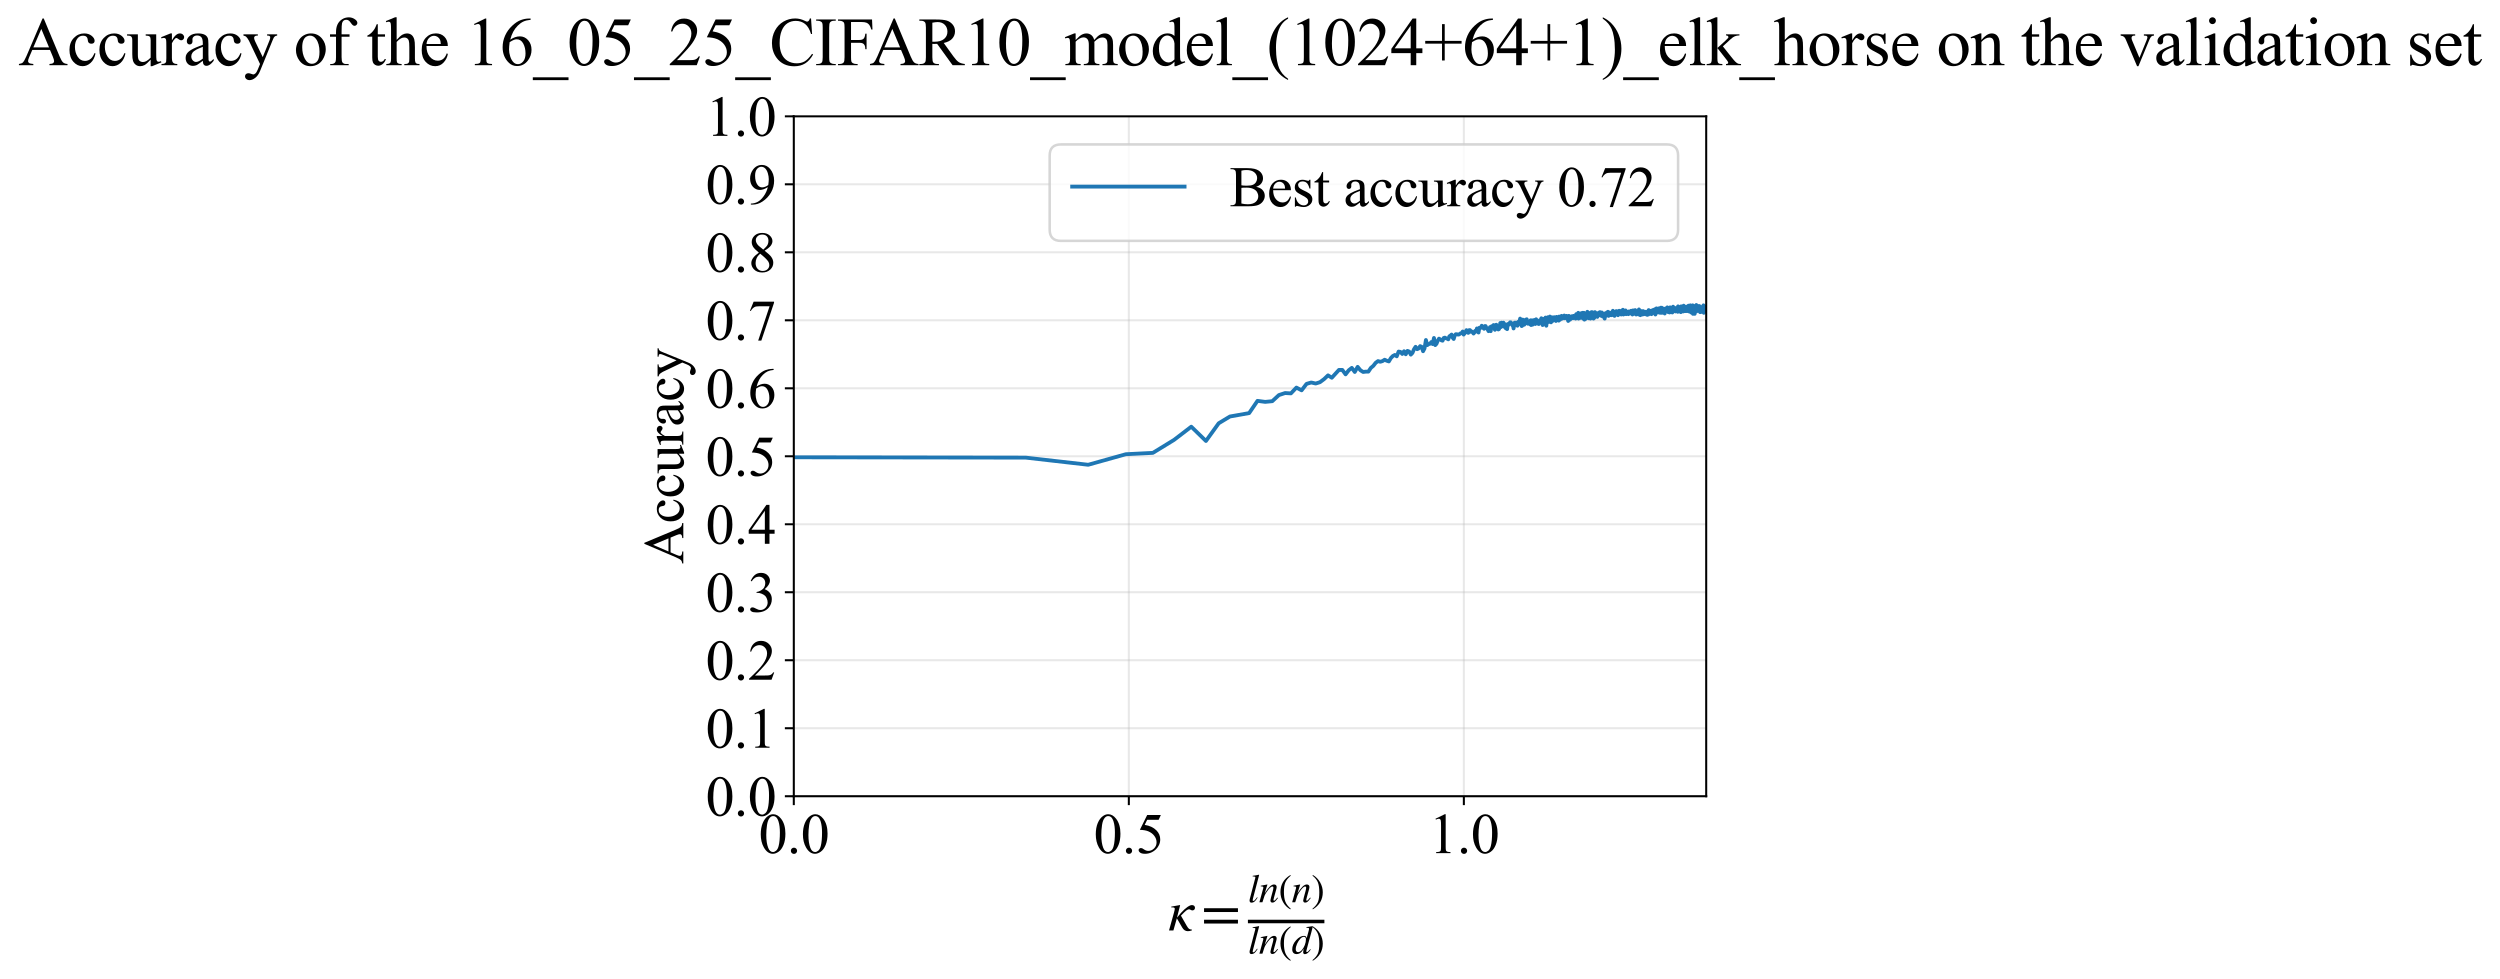 <?xml version="1.0" encoding="utf-8" standalone="no"?>
<!DOCTYPE svg PUBLIC "-//W3C//DTD SVG 1.1//EN"
  "http://www.w3.org/Graphics/SVG/1.1/DTD/svg11.dtd">
<svg xmlns:xlink="http://www.w3.org/1999/xlink" width="978.524pt" height="383.266pt" viewBox="0 0 978.524 383.266" xmlns="http://www.w3.org/2000/svg" version="1.1">
 <defs>
  <style type="text/css">*{stroke-linejoin: round; stroke-linecap: butt}</style>
 </defs>
 <g id="figure_1">
  <g id="patch_1">
   <path d="M -0 383.266 
L 978.524 383.266 
L 978.524 0 
L -0 0 
z
" style="fill: #ffffff"/>
  </g>
  <g id="axes_1">
   <g id="patch_2">
    <path d="M 310.702 311.644 
L 667.822 311.644 
L 667.822 45.532 
L 310.702 45.532 
z
" style="fill: #ffffff"/>
   </g>
   <g id="matplotlib.axis_1">
    <g id="xtick_1">
     <g id="line2d_1">
      <path d="M 310.702 311.644 
L 310.702 45.532 
" clip-path="url(#p9c7d6bd2fa)" style="fill: none; stroke: #b0b0b0; stroke-opacity: 0.3; stroke-width: 0.8; stroke-linecap: square"/>
     </g>
     <g id="line2d_2">
      <defs>
       <path id="m2d7a25569d" d="M 0 0 
L 0 3.5 
" style="stroke: #000000; stroke-width: 0.8"/>
      </defs>
      <g>
       <use xlink:href="#m2d7a25569d" x="310.702" y="311.644" style="stroke: #000000; stroke-width: 0.8"/>
      </g>
     </g>
     <g id="text_1">
      <!-- 0.0 -->
      <g transform="translate(296.952 333.92) scale(0.22 -0.22)">
       <defs>
        <path id="TimesNewRomanPSMT-30" d="M 231 2094 
Q 231 2819 450 3342 
Q 669 3866 1031 4122 
Q 1313 4325 1613 4325 
Q 2100 4325 2488 3828 
Q 2972 3213 2972 2159 
Q 2972 1422 2759 906 
Q 2547 391 2217 158 
Q 1888 -75 1581 -75 
Q 975 -75 572 641 
Q 231 1244 231 2094 
z
M 844 2016 
Q 844 1141 1059 588 
Q 1238 122 1591 122 
Q 1759 122 1940 273 
Q 2122 425 2216 781 
Q 2359 1319 2359 2297 
Q 2359 3022 2209 3506 
Q 2097 3866 1919 4016 
Q 1791 4119 1609 4119 
Q 1397 4119 1231 3928 
Q 1006 3669 925 3112 
Q 844 2556 844 2016 
z
" transform="scale(0.016)"/>
        <path id="TimesNewRomanPSMT-2e" d="M 800 606 
Q 947 606 1047 504 
Q 1147 403 1147 259 
Q 1147 116 1045 14 
Q 944 -88 800 -88 
Q 656 -88 554 14 
Q 453 116 453 259 
Q 453 406 554 506 
Q 656 606 800 606 
z
" transform="scale(0.016)"/>
       </defs>
       <use xlink:href="#TimesNewRomanPSMT-30"/>
       <use xlink:href="#TimesNewRomanPSMT-2e" transform="translate(50 0)"/>
       <use xlink:href="#TimesNewRomanPSMT-30" transform="translate(75 0)"/>
      </g>
     </g>
    </g>
    <g id="xtick_2">
     <g id="line2d_3">
      <path d="M 441.835 311.644 
L 441.835 45.532 
" clip-path="url(#p9c7d6bd2fa)" style="fill: none; stroke: #b0b0b0; stroke-opacity: 0.3; stroke-width: 0.8; stroke-linecap: square"/>
     </g>
     <g id="line2d_4">
      <g>
       <use xlink:href="#m2d7a25569d" x="441.835" y="311.644" style="stroke: #000000; stroke-width: 0.8"/>
      </g>
     </g>
     <g id="text_2">
      <!-- 0.5 -->
      <g transform="translate(428.085 333.92) scale(0.22 -0.22)">
       <defs>
        <path id="TimesNewRomanPSMT-35" d="M 2778 4238 
L 2534 3706 
L 1259 3706 
L 981 3138 
Q 1809 3016 2294 2522 
Q 2709 2097 2709 1522 
Q 2709 1188 2573 903 
Q 2438 619 2231 419 
Q 2025 219 1772 97 
Q 1413 -75 1034 -75 
Q 653 -75 479 54 
Q 306 184 306 341 
Q 306 428 378 495 
Q 450 563 559 563 
Q 641 563 702 538 
Q 763 513 909 409 
Q 1144 247 1384 247 
Q 1750 247 2026 523 
Q 2303 800 2303 1197 
Q 2303 1581 2056 1914 
Q 1809 2247 1375 2428 
Q 1034 2569 447 2591 
L 1259 4238 
L 2778 4238 
z
" transform="scale(0.016)"/>
       </defs>
       <use xlink:href="#TimesNewRomanPSMT-30"/>
       <use xlink:href="#TimesNewRomanPSMT-2e" transform="translate(50 0)"/>
       <use xlink:href="#TimesNewRomanPSMT-35" transform="translate(75 0)"/>
      </g>
     </g>
    </g>
    <g id="xtick_3">
     <g id="line2d_5">
      <path d="M 572.969 311.644 
L 572.969 45.532 
" clip-path="url(#p9c7d6bd2fa)" style="fill: none; stroke: #b0b0b0; stroke-opacity: 0.3; stroke-width: 0.8; stroke-linecap: square"/>
     </g>
     <g id="line2d_6">
      <g>
       <use xlink:href="#m2d7a25569d" x="572.969" y="311.644" style="stroke: #000000; stroke-width: 0.8"/>
      </g>
     </g>
     <g id="text_3">
      <!-- 1.0 -->
      <g transform="translate(559.219 333.92) scale(0.22 -0.22)">
       <defs>
        <path id="TimesNewRomanPSMT-31" d="M 750 3822 
L 1781 4325 
L 1884 4325 
L 1884 747 
Q 1884 391 1914 303 
Q 1944 216 2037 169 
Q 2131 122 2419 116 
L 2419 0 
L 825 0 
L 825 116 
Q 1125 122 1212 167 
Q 1300 213 1334 289 
Q 1369 366 1369 747 
L 1369 3034 
Q 1369 3497 1338 3628 
Q 1316 3728 1258 3775 
Q 1200 3822 1119 3822 
Q 1003 3822 797 3725 
L 750 3822 
z
" transform="scale(0.016)"/>
       </defs>
       <use xlink:href="#TimesNewRomanPSMT-31"/>
       <use xlink:href="#TimesNewRomanPSMT-2e" transform="translate(50 0)"/>
       <use xlink:href="#TimesNewRomanPSMT-30" transform="translate(75 0)"/>
      </g>
     </g>
    </g>
    <g id="text_4">
     <!-- $\kappa  = \frac{ln(n)}{ln(d)}$ -->
     <g transform="translate(457.252 364.186) scale(0.22 -0.22)">
      <defs>
       <path id="STIXGeneral-Italic-3ba" d="M 979 1440 
L 998 1446 
Q 1850 2541 2464 2790 
Q 2547 2822 2630 2822 
Q 2797 2822 2886 2736 
Q 2976 2650 2976 2522 
Q 2976 2387 2893 2307 
Q 2810 2227 2682 2227 
Q 2605 2227 2502 2288 
Q 2400 2349 2336 2349 
Q 2170 2349 1990 2205 
Q 1811 2061 1414 1645 
L 2042 544 
Q 2202 262 2310 182 
Q 2419 102 2624 102 
L 2624 0 
Q 2374 -83 2182 -83 
Q 1786 -83 1555 326 
L 960 1350 
L 576 0 
L 90 0 
L 640 1978 
Q 730 2317 730 2406 
Q 730 2560 518 2560 
L 339 2560 
L 339 2650 
Q 678 2694 1306 2822 
L 1325 2803 
L 979 1440 
z
" transform="scale(0.016)"/>
       <path id="STIXGeneral-Regular-3d" d="M 4077 2048 
L 307 2048 
L 307 2470 
L 4077 2470 
L 4077 2048 
z
M 4077 768 
L 307 768 
L 307 1190 
L 4077 1190 
L 4077 768 
z
" transform="scale(0.016)"/>
       <path id="STIXGeneral-Italic-6c" d="M 1786 4339 
L 806 595 
Q 755 410 755 320 
Q 755 205 864 205 
Q 1037 205 1293 570 
L 1453 794 
L 1542 730 
Q 1254 275 1046 102 
Q 838 -70 576 -70 
Q 262 -70 262 288 
Q 262 397 288 480 
L 1165 3834 
Q 1184 3898 1184 3955 
Q 1184 4096 870 4096 
L 755 4096 
L 755 4198 
Q 1203 4250 1747 4371 
L 1786 4339 
z
" transform="scale(0.016)"/>
       <path id="STIXGeneral-Italic-6e" d="M 2944 749 
L 3034 666 
Q 2707 218 2534 80 
Q 2362 -58 2138 -58 
Q 2010 -58 1923 28 
Q 1837 115 1837 288 
Q 1837 390 1939 768 
L 2221 1805 
Q 2310 2150 2310 2310 
Q 2310 2496 2157 2496 
Q 1971 2496 1750 2275 
Q 1530 2054 1210 1587 
Q 998 1274 899 1024 
Q 800 774 570 0 
L 90 0 
L 704 2240 
Q 717 2304 717 2349 
Q 717 2445 630 2480 
Q 544 2515 301 2522 
L 301 2624 
Q 550 2675 857 2729 
Q 1165 2784 1338 2822 
L 1363 2810 
L 934 1414 
Q 1408 2170 1753 2496 
Q 2099 2822 2413 2822 
Q 2611 2822 2720 2716 
Q 2829 2611 2829 2432 
Q 2829 2272 2765 2048 
L 2406 749 
Q 2317 429 2317 358 
Q 2317 243 2419 243 
Q 2541 243 2810 582 
Q 2854 634 2944 749 
z
" transform="scale(0.016)"/>
       <path id="STIXGeneral-Regular-28" d="M 1946 -1030 
L 1869 -1133 
Q 1126 -710 716 32 
Q 307 774 307 1613 
Q 307 3386 1888 4326 
L 1946 4224 
Q 1293 3667 1075 3126 
Q 858 2586 858 1632 
Q 858 685 1082 96 
Q 1306 -493 1946 -1030 
z
" transform="scale(0.016)"/>
       <path id="STIXGeneral-Regular-29" d="M 186 4224 
L 262 4326 
Q 992 3891 1408 3148 
Q 1824 2406 1824 1581 
Q 1824 -166 243 -1133 
L 186 -1030 
Q 845 -486 1059 54 
Q 1274 595 1274 1562 
Q 1274 2534 1059 3120 
Q 845 3706 186 4224 
z
" transform="scale(0.016)"/>
       <path id="STIXGeneral-Italic-64" d="M 3334 4371 
L 3373 4333 
L 3123 3360 
L 2739 1958 
Q 2323 429 2323 384 
Q 2323 256 2438 256 
Q 2522 256 2614 336 
Q 2707 416 2963 710 
L 3040 646 
Q 2547 -83 2099 -83 
Q 1978 -83 1907 -6 
Q 1837 70 1837 205 
Q 1837 397 1920 774 
Q 1645 307 1379 118 
Q 1114 -70 781 -70 
Q 461 -70 278 125 
Q 96 320 96 678 
Q 96 1440 713 2131 
Q 1331 2822 1965 2822 
Q 2163 2822 2256 2732 
Q 2349 2643 2381 2451 
L 2387 2451 
L 2675 3494 
Q 2765 3808 2765 3949 
Q 2765 4051 2694 4076 
Q 2624 4102 2355 4115 
L 2355 4224 
Q 2848 4269 3334 4371 
z
M 2278 2310 
Q 2278 2477 2185 2576 
Q 2093 2675 1978 2675 
Q 1677 2675 1395 2381 
Q 1075 2042 864 1571 
Q 653 1101 653 704 
Q 653 486 752 361 
Q 851 237 1024 237 
Q 1312 237 1606 550 
Q 1901 864 2089 1350 
Q 2278 1837 2278 2310 
z
" transform="scale(0.016)"/>
      </defs>
      <use xlink:href="#STIXGeneral-Italic-3ba" transform="translate(0 0.003)"/>
      <use xlink:href="#STIXGeneral-Regular-3d" transform="translate(58.84 0.003)"/>
      <use xlink:href="#STIXGeneral-Italic-6c" transform="translate(141.78 50.192) scale(0.7)"/>
      <use xlink:href="#STIXGeneral-Italic-6e" transform="translate(161.24 50.192) scale(0.7)"/>
      <use xlink:href="#STIXGeneral-Regular-28" transform="translate(196.24 50.192) scale(0.7)"/>
      <use xlink:href="#STIXGeneral-Italic-6e" transform="translate(219.55 50.192) scale(0.7)"/>
      <use xlink:href="#STIXGeneral-Regular-29" transform="translate(254.55 50.192) scale(0.7)"/>
      <use xlink:href="#STIXGeneral-Italic-6c" transform="translate(141.78 -41.258) scale(0.7)"/>
      <use xlink:href="#STIXGeneral-Italic-6e" transform="translate(161.24 -41.258) scale(0.7)"/>
      <use xlink:href="#STIXGeneral-Regular-28" transform="translate(196.24 -41.258) scale(0.7)"/>
      <use xlink:href="#STIXGeneral-Italic-64" transform="translate(219.55 -41.258) scale(0.7)"/>
      <use xlink:href="#STIXGeneral-Regular-29" transform="translate(254.55 -41.258) scale(0.7)"/>
      <path d="M 141.78 12.8 
L 141.78 19.05 
L 277.86 19.05 
L 277.86 12.8 
L 141.78 12.8 
z
"/>
     </g>
    </g>
   </g>
   <g id="matplotlib.axis_2">
    <g id="ytick_1">
     <g id="line2d_7">
      <path d="M 310.702 311.644 
L 667.822 311.644 
" clip-path="url(#p9c7d6bd2fa)" style="fill: none; stroke: #b0b0b0; stroke-opacity: 0.3; stroke-width: 0.8; stroke-linecap: square"/>
     </g>
     <g id="line2d_8">
      <defs>
       <path id="m05fea0df2d" d="M 0 0 
L -3.5 0 
" style="stroke: #000000; stroke-width: 0.8"/>
      </defs>
      <g>
       <use xlink:href="#m05fea0df2d" x="310.702" y="311.644" style="stroke: #000000; stroke-width: 0.8"/>
      </g>
     </g>
     <g id="text_5">
      <!-- 0.0 -->
      <g transform="translate(276.202 319.282) scale(0.22 -0.22)">
       <use xlink:href="#TimesNewRomanPSMT-30"/>
       <use xlink:href="#TimesNewRomanPSMT-2e" transform="translate(50 0)"/>
       <use xlink:href="#TimesNewRomanPSMT-30" transform="translate(75 0)"/>
      </g>
     </g>
    </g>
    <g id="ytick_2">
     <g id="line2d_9">
      <path d="M 310.702 285.032 
L 667.822 285.032 
" clip-path="url(#p9c7d6bd2fa)" style="fill: none; stroke: #b0b0b0; stroke-opacity: 0.3; stroke-width: 0.8; stroke-linecap: square"/>
     </g>
     <g id="line2d_10">
      <g>
       <use xlink:href="#m05fea0df2d" x="310.702" y="285.032" style="stroke: #000000; stroke-width: 0.8"/>
      </g>
     </g>
     <g id="text_6">
      <!-- 0.1 -->
      <g transform="translate(276.202 292.67) scale(0.22 -0.22)">
       <use xlink:href="#TimesNewRomanPSMT-30"/>
       <use xlink:href="#TimesNewRomanPSMT-2e" transform="translate(50 0)"/>
       <use xlink:href="#TimesNewRomanPSMT-31" transform="translate(75 0)"/>
      </g>
     </g>
    </g>
    <g id="ytick_3">
     <g id="line2d_11">
      <path d="M 310.702 258.421 
L 667.822 258.421 
" clip-path="url(#p9c7d6bd2fa)" style="fill: none; stroke: #b0b0b0; stroke-opacity: 0.3; stroke-width: 0.8; stroke-linecap: square"/>
     </g>
     <g id="line2d_12">
      <g>
       <use xlink:href="#m05fea0df2d" x="310.702" y="258.421" style="stroke: #000000; stroke-width: 0.8"/>
      </g>
     </g>
     <g id="text_7">
      <!-- 0.2 -->
      <g transform="translate(276.202 266.059) scale(0.22 -0.22)">
       <defs>
        <path id="TimesNewRomanPSMT-32" d="M 2934 816 
L 2638 0 
L 138 0 
L 138 116 
Q 1241 1122 1691 1759 
Q 2141 2397 2141 2925 
Q 2141 3328 1894 3587 
Q 1647 3847 1303 3847 
Q 991 3847 742 3664 
Q 494 3481 375 3128 
L 259 3128 
Q 338 3706 661 4015 
Q 984 4325 1469 4325 
Q 1984 4325 2329 3994 
Q 2675 3663 2675 3213 
Q 2675 2891 2525 2569 
Q 2294 2063 1775 1497 
Q 997 647 803 472 
L 1909 472 
Q 2247 472 2383 497 
Q 2519 522 2628 598 
Q 2738 675 2819 816 
L 2934 816 
z
" transform="scale(0.016)"/>
       </defs>
       <use xlink:href="#TimesNewRomanPSMT-30"/>
       <use xlink:href="#TimesNewRomanPSMT-2e" transform="translate(50 0)"/>
       <use xlink:href="#TimesNewRomanPSMT-32" transform="translate(75 0)"/>
      </g>
     </g>
    </g>
    <g id="ytick_4">
     <g id="line2d_13">
      <path d="M 310.702 231.81 
L 667.822 231.81 
" clip-path="url(#p9c7d6bd2fa)" style="fill: none; stroke: #b0b0b0; stroke-opacity: 0.3; stroke-width: 0.8; stroke-linecap: square"/>
     </g>
     <g id="line2d_14">
      <g>
       <use xlink:href="#m05fea0df2d" x="310.702" y="231.81" style="stroke: #000000; stroke-width: 0.8"/>
      </g>
     </g>
     <g id="text_8">
      <!-- 0.3 -->
      <g transform="translate(276.202 239.448) scale(0.22 -0.22)">
       <defs>
        <path id="TimesNewRomanPSMT-33" d="M 325 3431 
Q 506 3859 782 4092 
Q 1059 4325 1472 4325 
Q 1981 4325 2253 3994 
Q 2459 3747 2459 3466 
Q 2459 3003 1878 2509 
Q 2269 2356 2469 2072 
Q 2669 1788 2669 1403 
Q 2669 853 2319 450 
Q 1863 -75 997 -75 
Q 569 -75 414 31 
Q 259 138 259 259 
Q 259 350 332 419 
Q 406 488 509 488 
Q 588 488 669 463 
Q 722 447 909 348 
Q 1097 250 1169 231 
Q 1284 197 1416 197 
Q 1734 197 1970 444 
Q 2206 691 2206 1028 
Q 2206 1275 2097 1509 
Q 2016 1684 1919 1775 
Q 1784 1900 1550 2001 
Q 1316 2103 1072 2103 
L 972 2103 
L 972 2197 
Q 1219 2228 1467 2375 
Q 1716 2522 1828 2728 
Q 1941 2934 1941 3181 
Q 1941 3503 1739 3701 
Q 1538 3900 1238 3900 
Q 753 3900 428 3381 
L 325 3431 
z
" transform="scale(0.016)"/>
       </defs>
       <use xlink:href="#TimesNewRomanPSMT-30"/>
       <use xlink:href="#TimesNewRomanPSMT-2e" transform="translate(50 0)"/>
       <use xlink:href="#TimesNewRomanPSMT-33" transform="translate(75 0)"/>
      </g>
     </g>
    </g>
    <g id="ytick_5">
     <g id="line2d_15">
      <path d="M 310.702 205.199 
L 667.822 205.199 
" clip-path="url(#p9c7d6bd2fa)" style="fill: none; stroke: #b0b0b0; stroke-opacity: 0.3; stroke-width: 0.8; stroke-linecap: square"/>
     </g>
     <g id="line2d_16">
      <g>
       <use xlink:href="#m05fea0df2d" x="310.702" y="205.199" style="stroke: #000000; stroke-width: 0.8"/>
      </g>
     </g>
     <g id="text_9">
      <!-- 0.4 -->
      <g transform="translate(276.202 212.837) scale(0.22 -0.22)">
       <defs>
        <path id="TimesNewRomanPSMT-34" d="M 2978 1563 
L 2978 1119 
L 2409 1119 
L 2409 0 
L 1894 0 
L 1894 1119 
L 100 1119 
L 100 1519 
L 2066 4325 
L 2409 4325 
L 2409 1563 
L 2978 1563 
z
M 1894 1563 
L 1894 3666 
L 406 1563 
L 1894 1563 
z
" transform="scale(0.016)"/>
       </defs>
       <use xlink:href="#TimesNewRomanPSMT-30"/>
       <use xlink:href="#TimesNewRomanPSMT-2e" transform="translate(50 0)"/>
       <use xlink:href="#TimesNewRomanPSMT-34" transform="translate(75 0)"/>
      </g>
     </g>
    </g>
    <g id="ytick_6">
     <g id="line2d_17">
      <path d="M 310.702 178.588 
L 667.822 178.588 
" clip-path="url(#p9c7d6bd2fa)" style="fill: none; stroke: #b0b0b0; stroke-opacity: 0.3; stroke-width: 0.8; stroke-linecap: square"/>
     </g>
     <g id="line2d_18">
      <g>
       <use xlink:href="#m05fea0df2d" x="310.702" y="178.588" style="stroke: #000000; stroke-width: 0.8"/>
      </g>
     </g>
     <g id="text_10">
      <!-- 0.5 -->
      <g transform="translate(276.202 186.226) scale(0.22 -0.22)">
       <use xlink:href="#TimesNewRomanPSMT-30"/>
       <use xlink:href="#TimesNewRomanPSMT-2e" transform="translate(50 0)"/>
       <use xlink:href="#TimesNewRomanPSMT-35" transform="translate(75 0)"/>
      </g>
     </g>
    </g>
    <g id="ytick_7">
     <g id="line2d_19">
      <path d="M 310.702 151.976 
L 667.822 151.976 
" clip-path="url(#p9c7d6bd2fa)" style="fill: none; stroke: #b0b0b0; stroke-opacity: 0.3; stroke-width: 0.8; stroke-linecap: square"/>
     </g>
     <g id="line2d_20">
      <g>
       <use xlink:href="#m05fea0df2d" x="310.702" y="151.976" style="stroke: #000000; stroke-width: 0.8"/>
      </g>
     </g>
     <g id="text_11">
      <!-- 0.6 -->
      <g transform="translate(276.202 159.614) scale(0.22 -0.22)">
       <defs>
        <path id="TimesNewRomanPSMT-36" d="M 2869 4325 
L 2869 4209 
Q 2456 4169 2195 4045 
Q 1934 3922 1679 3669 
Q 1425 3416 1258 3105 
Q 1091 2794 978 2366 
Q 1428 2675 1881 2675 
Q 2316 2675 2634 2325 
Q 2953 1975 2953 1425 
Q 2953 894 2631 456 
Q 2244 -75 1606 -75 
Q 1172 -75 869 213 
Q 275 772 275 1663 
Q 275 2231 503 2743 
Q 731 3256 1154 3653 
Q 1578 4050 1965 4187 
Q 2353 4325 2688 4325 
L 2869 4325 
z
M 925 2138 
Q 869 1716 869 1456 
Q 869 1156 980 804 
Q 1091 453 1309 247 
Q 1469 100 1697 100 
Q 1969 100 2183 356 
Q 2397 613 2397 1088 
Q 2397 1622 2184 2012 
Q 1972 2403 1581 2403 
Q 1463 2403 1327 2353 
Q 1191 2303 925 2138 
z
" transform="scale(0.016)"/>
       </defs>
       <use xlink:href="#TimesNewRomanPSMT-30"/>
       <use xlink:href="#TimesNewRomanPSMT-2e" transform="translate(50 0)"/>
       <use xlink:href="#TimesNewRomanPSMT-36" transform="translate(75 0)"/>
      </g>
     </g>
    </g>
    <g id="ytick_8">
     <g id="line2d_21">
      <path d="M 310.702 125.365 
L 667.822 125.365 
" clip-path="url(#p9c7d6bd2fa)" style="fill: none; stroke: #b0b0b0; stroke-opacity: 0.3; stroke-width: 0.8; stroke-linecap: square"/>
     </g>
     <g id="line2d_22">
      <g>
       <use xlink:href="#m05fea0df2d" x="310.702" y="125.365" style="stroke: #000000; stroke-width: 0.8"/>
      </g>
     </g>
     <g id="text_12">
      <!-- 0.7 -->
      <g transform="translate(276.202 133.003) scale(0.22 -0.22)">
       <defs>
        <path id="TimesNewRomanPSMT-37" d="M 644 4238 
L 2916 4238 
L 2916 4119 
L 1503 -88 
L 1153 -88 
L 2419 3728 
L 1253 3728 
Q 900 3728 750 3644 
Q 488 3500 328 3200 
L 238 3234 
L 644 4238 
z
" transform="scale(0.016)"/>
       </defs>
       <use xlink:href="#TimesNewRomanPSMT-30"/>
       <use xlink:href="#TimesNewRomanPSMT-2e" transform="translate(50 0)"/>
       <use xlink:href="#TimesNewRomanPSMT-37" transform="translate(75 0)"/>
      </g>
     </g>
    </g>
    <g id="ytick_9">
     <g id="line2d_23">
      <path d="M 310.702 98.754 
L 667.822 98.754 
" clip-path="url(#p9c7d6bd2fa)" style="fill: none; stroke: #b0b0b0; stroke-opacity: 0.3; stroke-width: 0.8; stroke-linecap: square"/>
     </g>
     <g id="line2d_24">
      <g>
       <use xlink:href="#m05fea0df2d" x="310.702" y="98.754" style="stroke: #000000; stroke-width: 0.8"/>
      </g>
     </g>
     <g id="text_13">
      <!-- 0.8 -->
      <g transform="translate(276.202 106.392) scale(0.22 -0.22)">
       <defs>
        <path id="TimesNewRomanPSMT-38" d="M 1228 2134 
Q 725 2547 579 2797 
Q 434 3047 434 3316 
Q 434 3728 753 4026 
Q 1072 4325 1600 4325 
Q 2113 4325 2425 4047 
Q 2738 3769 2738 3413 
Q 2738 3175 2569 2928 
Q 2400 2681 1866 2347 
Q 2416 1922 2594 1678 
Q 2831 1359 2831 1006 
Q 2831 559 2490 242 
Q 2150 -75 1597 -75 
Q 994 -75 656 303 
Q 388 606 388 966 
Q 388 1247 577 1523 
Q 766 1800 1228 2134 
z
M 1719 2469 
Q 2094 2806 2194 3001 
Q 2294 3197 2294 3444 
Q 2294 3772 2109 3958 
Q 1925 4144 1606 4144 
Q 1288 4144 1088 3959 
Q 888 3775 888 3528 
Q 888 3366 970 3203 
Q 1053 3041 1206 2894 
L 1719 2469 
z
M 1375 2016 
Q 1116 1797 991 1539 
Q 866 1281 866 981 
Q 866 578 1086 336 
Q 1306 94 1647 94 
Q 1984 94 2187 284 
Q 2391 475 2391 747 
Q 2391 972 2272 1150 
Q 2050 1481 1375 2016 
z
" transform="scale(0.016)"/>
       </defs>
       <use xlink:href="#TimesNewRomanPSMT-30"/>
       <use xlink:href="#TimesNewRomanPSMT-2e" transform="translate(50 0)"/>
       <use xlink:href="#TimesNewRomanPSMT-38" transform="translate(75 0)"/>
      </g>
     </g>
    </g>
    <g id="ytick_10">
     <g id="line2d_25">
      <path d="M 310.702 72.143 
L 667.822 72.143 
" clip-path="url(#p9c7d6bd2fa)" style="fill: none; stroke: #b0b0b0; stroke-opacity: 0.3; stroke-width: 0.8; stroke-linecap: square"/>
     </g>
     <g id="line2d_26">
      <g>
       <use xlink:href="#m05fea0df2d" x="310.702" y="72.143" style="stroke: #000000; stroke-width: 0.8"/>
      </g>
     </g>
     <g id="text_14">
      <!-- 0.9 -->
      <g transform="translate(276.202 79.781) scale(0.22 -0.22)">
       <defs>
        <path id="TimesNewRomanPSMT-39" d="M 338 -88 
L 338 28 
Q 744 34 1094 217 
Q 1444 400 1770 856 
Q 2097 1313 2225 1859 
Q 1734 1544 1338 1544 
Q 891 1544 572 1889 
Q 253 2234 253 2806 
Q 253 3363 572 3797 
Q 956 4325 1575 4325 
Q 2097 4325 2469 3894 
Q 2925 3359 2925 2575 
Q 2925 1869 2578 1258 
Q 2231 647 1613 244 
Q 1109 -88 516 -88 
L 338 -88 
z
M 2275 2091 
Q 2331 2497 2331 2741 
Q 2331 3044 2228 3395 
Q 2125 3747 1936 3934 
Q 1747 4122 1506 4122 
Q 1228 4122 1018 3872 
Q 809 3622 809 3128 
Q 809 2469 1088 2097 
Q 1291 1828 1588 1828 
Q 1731 1828 1928 1897 
Q 2125 1966 2275 2091 
z
" transform="scale(0.016)"/>
       </defs>
       <use xlink:href="#TimesNewRomanPSMT-30"/>
       <use xlink:href="#TimesNewRomanPSMT-2e" transform="translate(50 0)"/>
       <use xlink:href="#TimesNewRomanPSMT-39" transform="translate(75 0)"/>
      </g>
     </g>
    </g>
    <g id="ytick_11">
     <g id="line2d_27">
      <path d="M 310.702 45.532 
L 667.822 45.532 
" clip-path="url(#p9c7d6bd2fa)" style="fill: none; stroke: #b0b0b0; stroke-opacity: 0.3; stroke-width: 0.8; stroke-linecap: square"/>
     </g>
     <g id="line2d_28">
      <g>
       <use xlink:href="#m05fea0df2d" x="310.702" y="45.532" style="stroke: #000000; stroke-width: 0.8"/>
      </g>
     </g>
     <g id="text_15">
      <!-- 1.0 -->
      <g transform="translate(276.202 53.17) scale(0.22 -0.22)">
       <use xlink:href="#TimesNewRomanPSMT-31"/>
       <use xlink:href="#TimesNewRomanPSMT-2e" transform="translate(50 0)"/>
       <use xlink:href="#TimesNewRomanPSMT-30" transform="translate(75 0)"/>
      </g>
     </g>
    </g>
    <g id="text_16">
     <!-- Accuracy -->
     <g transform="translate(267.455 220.726) rotate(-90) scale(0.22 -0.22)">
      <defs>
       <path id="TimesNewRomanPSMT-41" d="M 2928 1419 
L 1288 1419 
L 1000 750 
Q 894 503 894 381 
Q 894 284 986 211 
Q 1078 138 1384 116 
L 1384 0 
L 50 0 
L 50 116 
Q 316 163 394 238 
Q 553 388 747 847 
L 2238 4334 
L 2347 4334 
L 3822 809 
Q 4000 384 4145 257 
Q 4291 131 4550 116 
L 4550 0 
L 2878 0 
L 2878 116 
Q 3131 128 3220 200 
Q 3309 272 3309 375 
Q 3309 513 3184 809 
L 2928 1419 
z
M 2841 1650 
L 2122 3363 
L 1384 1650 
L 2841 1650 
z
" transform="scale(0.016)"/>
       <path id="TimesNewRomanPSMT-63" d="M 2631 1088 
Q 2516 522 2178 217 
Q 1841 -88 1431 -88 
Q 944 -88 581 321 
Q 219 731 219 1428 
Q 219 2103 620 2525 
Q 1022 2947 1584 2947 
Q 2006 2947 2278 2723 
Q 2550 2500 2550 2259 
Q 2550 2141 2473 2067 
Q 2397 1994 2259 1994 
Q 2075 1994 1981 2113 
Q 1928 2178 1911 2362 
Q 1894 2547 1784 2644 
Q 1675 2738 1481 2738 
Q 1169 2738 978 2506 
Q 725 2200 725 1697 
Q 725 1184 976 792 
Q 1228 400 1656 400 
Q 1963 400 2206 609 
Q 2378 753 2541 1131 
L 2631 1088 
z
" transform="scale(0.016)"/>
       <path id="TimesNewRomanPSMT-75" d="M 2709 2863 
L 2709 1128 
Q 2709 631 2732 520 
Q 2756 409 2807 365 
Q 2859 322 2928 322 
Q 3025 322 3147 375 
L 3191 266 
L 2334 -88 
L 2194 -88 
L 2194 519 
Q 1825 119 1631 15 
Q 1438 -88 1222 -88 
Q 981 -88 804 51 
Q 628 191 559 409 
Q 491 628 491 1028 
L 491 2306 
Q 491 2509 447 2587 
Q 403 2666 317 2708 
Q 231 2750 6 2747 
L 6 2863 
L 1009 2863 
L 1009 947 
Q 1009 547 1148 422 
Q 1288 297 1484 297 
Q 1619 297 1789 381 
Q 1959 466 2194 703 
L 2194 2325 
Q 2194 2569 2105 2655 
Q 2016 2741 1734 2747 
L 1734 2863 
L 2709 2863 
z
" transform="scale(0.016)"/>
       <path id="TimesNewRomanPSMT-72" d="M 1038 2947 
L 1038 2303 
Q 1397 2947 1775 2947 
Q 1947 2947 2059 2842 
Q 2172 2738 2172 2600 
Q 2172 2478 2090 2393 
Q 2009 2309 1897 2309 
Q 1788 2309 1652 2417 
Q 1516 2525 1450 2525 
Q 1394 2525 1328 2463 
Q 1188 2334 1038 2041 
L 1038 669 
Q 1038 431 1097 309 
Q 1138 225 1241 169 
Q 1344 113 1538 113 
L 1538 0 
L 72 0 
L 72 113 
Q 291 113 397 181 
Q 475 231 506 341 
Q 522 394 522 644 
L 522 1753 
Q 522 2253 501 2348 
Q 481 2444 426 2487 
Q 372 2531 291 2531 
Q 194 2531 72 2484 
L 41 2597 
L 906 2947 
L 1038 2947 
z
" transform="scale(0.016)"/>
       <path id="TimesNewRomanPSMT-61" d="M 1822 413 
Q 1381 72 1269 19 
Q 1100 -59 909 -59 
Q 613 -59 420 144 
Q 228 347 228 678 
Q 228 888 322 1041 
Q 450 1253 767 1440 
Q 1084 1628 1822 1897 
L 1822 2009 
Q 1822 2438 1686 2597 
Q 1550 2756 1291 2756 
Q 1094 2756 978 2650 
Q 859 2544 859 2406 
L 866 2225 
Q 866 2081 792 2003 
Q 719 1925 600 1925 
Q 484 1925 411 2006 
Q 338 2088 338 2228 
Q 338 2497 613 2722 
Q 888 2947 1384 2947 
Q 1766 2947 2009 2819 
Q 2194 2722 2281 2516 
Q 2338 2381 2338 1966 
L 2338 994 
Q 2338 584 2353 492 
Q 2369 400 2405 369 
Q 2441 338 2488 338 
Q 2538 338 2575 359 
Q 2641 400 2828 588 
L 2828 413 
Q 2478 -56 2159 -56 
Q 2006 -56 1915 50 
Q 1825 156 1822 413 
z
M 1822 616 
L 1822 1706 
Q 1350 1519 1213 1441 
Q 966 1303 859 1153 
Q 753 1003 753 825 
Q 753 600 887 451 
Q 1022 303 1197 303 
Q 1434 303 1822 616 
z
" transform="scale(0.016)"/>
       <path id="TimesNewRomanPSMT-79" d="M 38 2863 
L 1372 2863 
L 1372 2747 
L 1306 2747 
Q 1166 2747 1095 2686 
Q 1025 2625 1025 2534 
Q 1025 2413 1128 2197 
L 1825 753 
L 2466 2334 
Q 2519 2463 2519 2588 
Q 2519 2644 2497 2672 
Q 2472 2706 2419 2726 
Q 2366 2747 2231 2747 
L 2231 2863 
L 3163 2863 
L 3163 2747 
Q 3047 2734 2984 2696 
Q 2922 2659 2847 2556 
Q 2819 2513 2741 2316 
L 1575 -541 
Q 1406 -956 1132 -1168 
Q 859 -1381 606 -1381 
Q 422 -1381 303 -1275 
Q 184 -1169 184 -1031 
Q 184 -900 270 -820 
Q 356 -741 506 -741 
Q 609 -741 788 -809 
Q 913 -856 944 -856 
Q 1038 -856 1148 -759 
Q 1259 -663 1372 -384 
L 1575 113 
L 547 2272 
Q 500 2369 397 2513 
Q 319 2622 269 2659 
Q 197 2709 38 2747 
L 38 2863 
z
" transform="scale(0.016)"/>
      </defs>
      <use xlink:href="#TimesNewRomanPSMT-41"/>
      <use xlink:href="#TimesNewRomanPSMT-63" transform="translate(72.217 0)"/>
      <use xlink:href="#TimesNewRomanPSMT-63" transform="translate(116.602 0)"/>
      <use xlink:href="#TimesNewRomanPSMT-75" transform="translate(160.986 0)"/>
      <use xlink:href="#TimesNewRomanPSMT-72" transform="translate(210.986 0)"/>
      <use xlink:href="#TimesNewRomanPSMT-61" transform="translate(244.287 0)"/>
      <use xlink:href="#TimesNewRomanPSMT-63" transform="translate(288.672 0)"/>
      <use xlink:href="#TimesNewRomanPSMT-79" transform="translate(333.057 0)"/>
     </g>
    </g>
   </g>
   <g id="line2d_29">
    <path d="M 310.702 178.987 
L 401.459 179.12 
L 425.927 181.914 
L 440.663 177.789 
L 451.242 177.257 
L 459.5 172.201 
L 466.275 167.012 
L 472.019 172.6 
L 477.005 165.681 
L 481.41 163.02 
L 488.927 161.689 
L 492.191 156.899 
L 495.195 157.299 
L 497.979 157.032 
L 500.571 154.637 
L 502.998 153.839 
L 505.278 153.972 
L 507.428 151.71 
L 509.463 152.775 
L 511.394 150.247 
L 513.231 149.714 
L 514.983 150.114 
L 516.657 149.581 
L 518.261 148.384 
L 519.799 146.92 
L 521.277 147.852 
L 524.071 144.791 
L 525.394 144.791 
L 526.673 146.521 
L 527.909 144.924 
L 529.107 143.993 
L 530.267 145.59 
L 531.394 143.594 
L 532.487 144.924 
L 533.55 145.59 
L 534.584 145.457 
L 535.59 145.457 
L 536.571 143.993 
L 537.526 143.195 
L 538.458 141.997 
L 539.368 141.332 
L 540.256 141.598 
L 541.124 141.332 
L 541.972 140.8 
L 542.802 141.199 
L 543.614 141.465 
L 544.409 140.134 
L 545.188 139.336 
L 545.95 138.937 
L 546.698 139.469 
L 547.432 137.606 
L 548.151 137.739 
L 548.857 138.538 
L 549.55 137.473 
L 550.23 138.671 
L 550.899 137.34 
L 551.556 137.606 
L 552.202 138.804 
L 552.836 138.138 
L 553.461 136.675 
L 554.075 135.743 
L 554.679 136.675 
L 555.274 136.409 
L 555.86 135.477 
L 556.437 135.743 
L 557.005 137.473 
L 557.565 136.409 
L 558.116 133.082 
L 558.66 135.078 
L 559.196 134.679 
L 559.724 134.546 
L 560.246 133.881 
L 560.76 134.679 
L 561.267 132.284 
L 561.767 135.078 
L 562.261 134.546 
L 562.749 133.348 
L 563.23 132.55 
L 563.706 132.816 
L 564.175 133.215 
L 564.639 133.348 
L 565.097 132.284 
L 565.55 132.151 
L 565.997 132.417 
L 566.439 132.55 
L 566.876 132.816 
L 567.308 131.619 
L 567.735 131.353 
L 568.157 130.953 
L 568.575 132.151 
L 568.988 132.683 
L 569.396 131.353 
L 569.801 130.82 
L 570.201 130.82 
L 570.596 130.953 
L 570.988 130.953 
L 571.759 130.421 
L 572.139 130.421 
L 572.516 129.756 
L 572.888 130.953 
L 573.622 130.022 
L 573.984 129.224 
L 574.342 130.022 
L 574.697 130.288 
L 575.049 129.224 
L 575.397 129.224 
L 575.742 129.889 
L 576.084 129.756 
L 576.423 130.022 
L 576.759 130.554 
L 577.092 130.155 
L 577.423 129.49 
L 577.75 129.756 
L 578.074 128.558 
L 578.396 129.889 
L 578.715 130.155 
L 579.032 128.292 
L 579.345 128.425 
L 579.657 128.292 
L 579.965 127.494 
L 580.271 128.026 
L 580.876 128.691 
L 581.175 127.627 
L 581.472 127.627 
L 581.766 128.292 
L 582.058 128.558 
L 582.635 129.623 
L 583.204 128.026 
L 583.485 129.623 
L 583.764 127.76 
L 584.041 127.627 
L 584.316 128.292 
L 584.589 127.228 
L 584.86 127.627 
L 585.129 129.091 
L 585.396 127.228 
L 585.661 127.095 
L 585.925 128.292 
L 586.446 128.958 
L 586.705 128.825 
L 586.961 128.159 
L 587.215 126.43 
L 587.468 128.026 
L 587.72 126.296 
L 587.969 127.627 
L 588.464 126.296 
L 588.708 127.893 
L 588.951 126.829 
L 589.193 128.026 
L 589.433 128.558 
L 589.672 127.095 
L 589.909 128.825 
L 590.144 126.829 
L 590.379 127.228 
L 591.072 126.163 
L 591.301 126.163 
L 591.528 126.829 
L 591.754 126.563 
L 591.978 127.361 
L 592.201 127.361 
L 592.423 128.558 
L 592.863 126.296 
L 593.081 126.962 
L 593.297 126.296 
L 593.513 126.296 
L 593.727 126.563 
L 593.94 127.494 
L 594.363 125.897 
L 594.572 126.829 
L 594.988 124.7 
L 595.194 126.962 
L 595.399 126.03 
L 595.603 127.627 
L 595.806 127.494 
L 596.007 125.099 
L 596.208 126.563 
L 596.407 125.897 
L 596.606 127.095 
L 597 125.498 
L 597.195 125.099 
L 597.39 125.498 
L 597.583 124.966 
L 597.776 126.563 
L 597.967 126.696 
L 598.158 125.897 
L 598.347 126.696 
L 598.723 126.43 
L 598.91 126.962 
L 599.096 125.365 
L 599.281 127.228 
L 599.648 125.365 
L 599.83 127.095 
L 600.372 125.764 
L 600.551 125.232 
L 600.906 126.829 
L 601.258 124.966 
L 601.432 125.897 
L 601.779 126.163 
L 601.952 126.696 
L 602.123 126.696 
L 602.294 126.829 
L 602.464 125.631 
L 602.633 125.365 
L 602.802 126.163 
L 603.136 126.03 
L 603.303 124.567 
L 603.468 125.099 
L 603.797 127.228 
L 603.96 124.833 
L 604.123 125.631 
L 604.285 124.833 
L 604.446 125.365 
L 604.607 124.7 
L 604.767 124.833 
L 604.926 124.301 
L 605.243 127.494 
L 605.556 124.966 
L 605.712 124.7 
L 605.868 124.168 
L 606.022 125.764 
L 606.176 126.03 
L 606.33 124.567 
L 606.483 125.365 
L 606.635 123.901 
L 607.088 126.163 
L 607.238 124.434 
L 607.387 124.168 
L 607.535 124.434 
L 607.684 125.631 
L 607.978 124.966 
L 608.124 124.301 
L 608.27 124.168 
L 608.415 124.833 
L 608.56 124.168 
L 608.704 124.301 
L 608.99 125.631 
L 609.275 124.035 
L 609.416 125.232 
L 609.697 124.168 
L 609.837 124.833 
L 609.977 124.301 
L 610.115 125.498 
L 610.254 123.901 
L 610.391 124.833 
L 610.529 124.833 
L 610.665 125.099 
L 610.802 124.168 
L 610.938 124.567 
L 611.073 124.567 
L 611.208 123.635 
L 611.476 124.7 
L 612.138 123.901 
L 612.27 123.502 
L 612.4 124.567 
L 612.53 124.035 
L 612.66 124.168 
L 612.918 123.768 
L 613.047 124.035 
L 613.175 123.635 
L 613.43 124.833 
L 613.556 124.035 
L 613.808 125.631 
L 614.059 123.635 
L 614.184 125.232 
L 614.308 124.7 
L 614.432 124.7 
L 614.555 125.099 
L 614.801 124.301 
L 614.923 123.901 
L 615.045 124.168 
L 615.287 123.768 
L 615.408 124.035 
L 615.528 123.768 
L 615.648 124.567 
L 615.767 124.434 
L 615.887 123.635 
L 616.005 123.768 
L 616.124 124.301 
L 616.242 124.168 
L 616.359 123.768 
L 616.477 124.301 
L 616.594 123.635 
L 616.71 124.7 
L 616.826 124.567 
L 616.942 122.97 
L 617.288 124.434 
L 617.402 124.168 
L 617.516 124.301 
L 617.63 123.901 
L 617.743 122.438 
L 617.856 124.7 
L 618.305 123.369 
L 618.528 124.301 
L 618.639 123.236 
L 618.749 124.434 
L 618.969 122.571 
L 619.079 123.103 
L 619.188 124.168 
L 619.297 123.768 
L 619.405 122.438 
L 619.836 124.833 
L 619.943 122.438 
L 620.156 125.099 
L 620.368 123.236 
L 620.474 123.635 
L 620.579 124.833 
L 620.789 123.236 
L 620.893 123.901 
L 620.997 123.502 
L 621.101 123.768 
L 621.307 122.039 
L 621.41 123.901 
L 621.615 122.305 
L 621.717 122.571 
L 621.819 124.567 
L 621.921 124.301 
L 622.123 122.571 
L 622.224 122.704 
L 622.524 124.7 
L 622.624 122.438 
L 622.823 123.901 
L 622.922 122.172 
L 623.02 123.236 
L 623.119 122.172 
L 623.217 122.305 
L 623.315 123.369 
L 623.412 123.236 
L 623.607 122.438 
L 623.704 124.7 
L 623.897 122.305 
L 623.993 124.434 
L 624.28 122.172 
L 624.47 122.97 
L 624.564 123.236 
L 624.847 122.571 
L 624.941 123.236 
L 625.034 122.571 
L 625.128 122.704 
L 625.221 124.035 
L 625.406 122.837 
L 625.498 122.704 
L 625.591 123.502 
L 625.774 122.704 
L 625.866 123.369 
L 625.957 122.305 
L 626.139 123.369 
L 626.229 122.172 
L 626.41 122.97 
L 626.5 122.305 
L 626.59 123.502 
L 626.679 122.571 
L 626.769 123.635 
L 626.947 122.305 
L 627.124 123.236 
L 627.212 122.704 
L 627.3 123.901 
L 627.563 122.837 
L 627.65 122.837 
L 627.737 122.97 
L 627.824 123.502 
L 627.997 122.704 
L 628.084 124.7 
L 628.256 122.97 
L 628.341 122.837 
L 628.427 123.768 
L 628.512 123.103 
L 628.597 123.369 
L 628.682 123.103 
L 628.767 122.438 
L 628.851 123.236 
L 628.936 122.305 
L 629.02 122.97 
L 629.188 122.305 
L 629.271 123.369 
L 629.355 122.039 
L 629.438 123.369 
L 629.521 122.97 
L 629.604 123.635 
L 629.687 123.236 
L 629.769 123.369 
L 629.851 123.103 
L 630.015 122.305 
L 630.097 123.369 
L 630.26 122.438 
L 630.423 123.103 
L 630.584 123.369 
L 630.745 122.97 
L 630.826 123.369 
L 630.906 122.837 
L 630.986 122.97 
L 631.065 123.103 
L 631.145 122.571 
L 631.224 122.837 
L 631.303 121.64 
L 631.382 121.773 
L 631.461 123.103 
L 631.54 122.571 
L 631.619 123.369 
L 631.775 122.172 
L 631.931 123.635 
L 632.164 122.172 
L 632.241 122.438 
L 632.319 122.837 
L 632.395 122.039 
L 632.472 122.172 
L 632.549 122.837 
L 632.625 121.773 
L 632.702 122.039 
L 632.778 122.305 
L 632.854 121.906 
L 633.157 123.103 
L 633.232 122.305 
L 633.307 123.369 
L 633.457 121.773 
L 633.532 122.305 
L 633.606 122.305 
L 633.755 121.64 
L 633.977 122.837 
L 634.05 122.571 
L 634.124 122.837 
L 634.197 122.039 
L 634.344 122.837 
L 634.489 122.305 
L 634.562 123.103 
L 634.635 121.64 
L 634.707 122.704 
L 634.779 122.438 
L 634.923 122.97 
L 634.995 122.704 
L 635.067 121.64 
L 635.138 122.438 
L 635.21 121.24 
L 635.423 123.103 
L 635.636 122.438 
L 635.706 122.97 
L 635.847 122.039 
L 635.917 122.837 
L 635.987 121.773 
L 636.057 122.305 
L 636.127 122.571 
L 636.266 121.506 
L 636.335 122.571 
L 636.404 122.438 
L 636.473 122.97 
L 636.611 122.438 
L 636.749 122.571 
L 636.885 122.172 
L 637.022 122.039 
L 637.09 122.571 
L 637.158 122.438 
L 637.225 122.172 
L 637.36 122.97 
L 637.562 121.906 
L 637.696 122.571 
L 637.763 122.172 
L 637.829 122.305 
L 637.962 122.571 
L 638.029 122.438 
L 638.161 122.039 
L 638.227 122.172 
L 638.293 122.704 
L 638.424 121.64 
L 638.49 121.906 
L 638.686 122.704 
L 638.751 121.773 
L 638.816 122.97 
L 638.88 122.039 
L 638.945 123.103 
L 639.139 121.506 
L 639.203 122.172 
L 639.267 121.906 
L 639.331 121.506 
L 639.395 121.773 
L 639.523 122.837 
L 639.586 121.773 
L 639.65 122.438 
L 639.713 122.571 
L 639.777 121.773 
L 639.84 122.305 
L 640.029 121.373 
L 640.092 122.704 
L 640.154 122.571 
L 640.342 121.906 
L 640.404 123.103 
L 640.466 122.97 
L 640.528 121.906 
L 640.59 122.305 
L 640.652 122.438 
L 640.714 121.906 
L 640.775 122.305 
L 640.899 121.773 
L 640.96 122.039 
L 641.021 121.773 
L 641.082 122.305 
L 641.143 121.64 
L 641.204 122.039 
L 641.265 122.305 
L 641.326 121.906 
L 641.387 123.103 
L 641.447 122.305 
L 641.508 121.107 
L 641.689 122.704 
L 641.749 121.506 
L 641.809 122.305 
L 641.869 122.305 
L 641.988 121.906 
L 642.048 123.369 
L 642.107 123.103 
L 642.167 122.039 
L 642.226 122.438 
L 642.344 122.704 
L 642.404 121.773 
L 642.462 122.438 
L 642.521 122.438 
L 642.639 121.773 
L 642.697 121.906 
L 642.931 123.103 
L 642.989 122.837 
L 643.163 121.773 
L 643.221 122.97 
L 643.279 122.837 
L 643.336 121.906 
L 643.394 122.039 
L 643.509 122.97 
L 643.623 122.704 
L 643.68 122.172 
L 643.737 122.305 
L 643.794 122.438 
L 643.908 122.039 
L 644.021 122.837 
L 644.077 122.172 
L 644.134 122.571 
L 644.19 122.571 
L 644.247 122.039 
L 644.415 123.103 
L 644.638 122.172 
L 644.694 122.305 
L 644.749 123.236 
L 644.805 122.837 
L 644.97 122.305 
L 645.025 122.305 
L 645.08 121.906 
L 645.19 123.103 
L 645.245 122.97 
L 645.3 121.373 
L 645.354 122.97 
L 645.518 121.64 
L 645.681 122.704 
L 645.735 122.704 
L 645.896 121.773 
L 645.95 122.704 
L 646.004 122.571 
L 646.111 121.906 
L 646.165 122.704 
L 646.218 121.64 
L 646.378 122.97 
L 646.431 122.837 
L 646.484 122.039 
L 646.537 122.837 
L 646.642 121.506 
L 646.8 122.305 
L 646.853 122.438 
L 646.905 122.305 
L 647.062 121.64 
L 647.114 121.506 
L 647.166 122.172 
L 647.218 121.24 
L 647.27 121.773 
L 647.374 122.039 
L 647.426 121.64 
L 647.477 122.305 
L 647.529 122.172 
L 647.632 121.373 
L 647.683 122.438 
L 647.735 121.906 
L 647.888 120.974 
L 647.939 123.103 
L 647.99 122.039 
L 648.041 121.906 
L 648.193 121.373 
L 648.244 121.773 
L 648.294 121.373 
L 648.345 120.708 
L 648.496 122.305 
L 648.646 121.107 
L 648.696 121.373 
L 648.746 122.305 
L 648.796 121.107 
L 648.846 121.64 
L 648.896 121.773 
L 648.945 121.24 
L 648.995 121.373 
L 649.094 121.906 
L 649.242 120.708 
L 649.291 122.305 
L 649.34 121.773 
L 649.488 120.974 
L 649.536 122.172 
L 649.585 121.506 
L 649.731 120.974 
L 649.78 122.438 
L 649.829 121.64 
L 650.022 120.442 
L 650.118 121.373 
L 650.167 121.24 
L 650.215 121.373 
L 650.263 122.438 
L 650.406 120.442 
L 650.549 122.438 
L 650.644 121.24 
L 650.739 121.373 
L 650.786 121.506 
L 650.834 120.708 
L 650.975 122.305 
L 651.022 121.24 
L 651.069 121.773 
L 651.116 122.305 
L 651.163 121.107 
L 651.21 121.773 
L 651.35 121.107 
L 651.489 122.305 
L 651.536 121.373 
L 651.582 122.704 
L 651.628 120.841 
L 651.721 122.039 
L 651.767 121.107 
L 651.813 121.64 
L 651.859 121.64 
L 651.905 121.773 
L 651.951 121.64 
L 651.996 121.64 
L 652.042 120.708 
L 652.088 121.506 
L 652.27 120.708 
L 652.452 121.773 
L 652.587 120.309 
L 652.722 121.373 
L 652.767 121.373 
L 652.902 121.64 
L 652.946 121.506 
L 652.991 122.172 
L 653.035 120.841 
L 653.08 121.773 
L 653.124 122.172 
L 653.169 121.906 
L 653.258 120.841 
L 653.302 120.974 
L 653.478 122.305 
L 653.522 120.974 
L 653.61 121.506 
L 653.698 120.309 
L 653.785 121.64 
L 653.829 120.442 
L 653.873 121.107 
L 653.916 121.373 
L 653.96 120.575 
L 654.047 120.841 
L 654.09 122.172 
L 654.177 121.773 
L 654.306 120.708 
L 654.349 121.107 
L 654.392 120.974 
L 654.521 120.708 
L 654.564 122.305 
L 654.649 121.506 
L 654.692 121.107 
L 654.735 121.773 
L 654.777 121.506 
L 654.862 120.043 
L 654.905 120.309 
L 654.989 121.773 
L 655.032 121.373 
L 655.074 120.708 
L 655.116 121.24 
L 655.158 121.64 
L 655.242 121.506 
L 655.284 120.575 
L 655.326 120.841 
L 655.41 121.506 
L 655.452 121.373 
L 655.536 120.575 
L 655.619 120.974 
L 655.66 121.506 
L 655.702 120.708 
L 655.785 121.906 
L 655.826 120.575 
L 655.909 121.107 
L 655.95 121.107 
L 656.074 121.506 
L 656.115 120.708 
L 656.156 121.373 
L 656.197 121.373 
L 656.279 120.841 
L 656.32 121.107 
L 656.361 121.24 
L 656.442 120.575 
L 656.483 121.107 
L 656.564 120.974 
L 656.686 122.039 
L 656.807 119.91 
L 656.968 121.773 
L 657.008 121.906 
L 657.088 120.575 
L 657.128 121.506 
L 657.288 120.575 
L 657.328 121.773 
L 657.407 121.373 
L 657.447 120.974 
L 657.487 121.373 
L 657.526 121.506 
L 657.566 120.176 
L 657.605 121.773 
L 657.645 121.24 
L 657.724 122.039 
L 657.802 121.24 
L 657.841 121.64 
L 657.881 122.172 
L 657.92 121.373 
L 657.959 121.373 
L 657.998 121.64 
L 658.037 119.91 
L 658.076 122.039 
L 658.115 120.841 
L 658.232 121.906 
L 658.387 120.708 
L 658.426 121.773 
L 658.503 120.974 
L 658.541 120.309 
L 658.58 121.773 
L 658.618 121.506 
L 658.657 120.442 
L 658.733 121.373 
L 658.81 120.841 
L 658.848 121.906 
L 658.925 121.773 
L 659.001 119.644 
L 659.039 120.974 
L 659.077 121.107 
L 659.115 120.309 
L 659.153 121.107 
L 659.191 121.373 
L 659.266 120.442 
L 659.342 120.575 
L 659.492 121.773 
L 659.642 120.442 
L 659.68 121.773 
L 659.755 121.24 
L 659.792 120.841 
L 659.829 120.974 
L 659.903 121.64 
L 659.941 121.107 
L 659.978 121.373 
L 660.015 120.043 
L 660.052 121.373 
L 660.089 121.64 
L 660.126 121.107 
L 660.163 121.506 
L 660.2 120.043 
L 660.237 121.773 
L 660.273 121.773 
L 660.347 120.841 
L 660.384 121.506 
L 660.42 121.64 
L 660.494 120.974 
L 660.53 121.24 
L 660.567 121.64 
L 660.603 121.107 
L 660.64 120.841 
L 660.676 121.373 
L 660.712 120.974 
L 660.785 120.974 
L 660.821 121.107 
L 660.858 120.974 
L 660.894 119.644 
L 660.966 120.575 
L 661.002 120.708 
L 661.074 121.906 
L 661.11 121.773 
L 661.182 120.841 
L 661.218 120.974 
L 661.326 121.64 
L 661.433 120.176 
L 661.54 121.64 
L 661.576 121.373 
L 661.611 119.511 
L 661.682 121.373 
L 661.753 120.309 
L 661.788 121.107 
L 661.824 121.64 
L 661.859 120.309 
L 661.894 122.305 
L 661.929 120.442 
L 662 120.176 
L 662.035 121.906 
L 662.175 120.442 
L 662.21 120.841 
L 662.245 120.575 
L 662.28 120.043 
L 662.315 121.373 
L 662.385 121.24 
L 662.454 121.373 
L 662.524 119.511 
L 662.628 122.837 
L 662.662 120.309 
L 662.697 120.309 
L 662.731 122.837 
L 662.834 122.305 
L 662.972 120.442 
L 663.006 120.442 
L 663.074 120.176 
L 663.143 121.107 
L 663.177 120.708 
L 663.279 119.777 
L 663.313 122.837 
L 663.381 120.708 
L 663.482 120.974 
L 663.55 121.24 
L 663.651 120.176 
L 663.785 121.107 
L 663.819 120.974 
L 663.852 120.176 
L 663.886 120.309 
L 663.953 119.378 
L 663.986 121.906 
L 664.053 120.309 
L 664.119 120.841 
L 664.153 121.107 
L 664.252 120.176 
L 664.351 121.24 
L 664.45 120.309 
L 664.483 121.373 
L 664.549 121.107 
L 664.68 120.575 
L 664.746 120.974 
L 664.779 119.777 
L 664.844 120.043 
L 665.007 121.773 
L 665.136 119.777 
L 665.201 121.24 
L 665.265 120.974 
L 665.298 120.176 
L 665.33 121.64 
L 665.362 121.24 
L 665.458 120.043 
L 665.426 122.172 
L 665.491 120.841 
L 665.523 121.506 
L 665.555 121.107 
L 665.587 120.309 
L 665.619 121.64 
L 665.651 122.172 
L 665.682 120.974 
L 665.746 121.373 
L 665.778 120.575 
L 665.873 121.107 
L 665.968 120.309 
L 665.937 121.373 
L 666 120.442 
L 666.032 120.442 
L 666.095 121.107 
L 666.126 120.176 
L 666.346 121.64 
L 666.378 120.575 
L 666.472 120.841 
L 666.503 120.309 
L 666.534 120.708 
L 666.565 121.373 
L 666.596 120.043 
L 666.628 120.841 
L 666.659 120.442 
L 666.69 120.841 
L 666.721 121.373 
L 666.752 119.511 
L 666.845 120.309 
L 666.876 122.438 
L 666.907 119.91 
L 666.937 120.575 
L 666.999 120.309 
L 667.091 121.24 
L 667.153 120.043 
L 667.184 121.506 
L 667.367 120.176 
L 667.398 120.575 
L 667.428 121.506 
L 667.458 120.043 
L 667.489 121.24 
L 667.55 120.309 
L 667.58 121.906 
L 667.671 121.24 
L 667.701 120.708 
L 667.731 121.24 
L 667.762 121.906 
L 667.822 121.373 
" clip-path="url(#p9c7d6bd2fa)" style="fill: none; stroke: #1f77b4; stroke-width: 1.5; stroke-linecap: square"/>
   </g>
   <g id="patch_3">
    <path d="M 310.702 311.644 
L 310.702 45.532 
" style="fill: none; stroke: #000000; stroke-width: 0.8; stroke-linejoin: miter; stroke-linecap: square"/>
   </g>
   <g id="patch_4">
    <path d="M 667.822 311.644 
L 667.822 45.532 
" style="fill: none; stroke: #000000; stroke-width: 0.8; stroke-linejoin: miter; stroke-linecap: square"/>
   </g>
   <g id="patch_5">
    <path d="M 310.702 311.644 
L 667.822 311.644 
" style="fill: none; stroke: #000000; stroke-width: 0.8; stroke-linejoin: miter; stroke-linecap: square"/>
   </g>
   <g id="patch_6">
    <path d="M 310.702 45.532 
L 667.822 45.532 
" style="fill: none; stroke: #000000; stroke-width: 0.8; stroke-linejoin: miter; stroke-linecap: square"/>
   </g>
   <g id="text_17">
    <!-- Accuracy of the 16_05_25_CIFAR10_model_(1024+64+1)_elk_horse on the validation set -->
    <g transform="translate(7.2 25.532) scale(0.264 -0.264)">
     <defs>
      <path id="TimesNewRomanPSMT-20" transform="scale(0.016)"/>
      <path id="TimesNewRomanPSMT-6f" d="M 1600 2947 
Q 2250 2947 2644 2453 
Q 2978 2031 2978 1484 
Q 2978 1100 2793 706 
Q 2609 313 2286 112 
Q 1963 -88 1566 -88 
Q 919 -88 538 428 
Q 216 863 216 1403 
Q 216 1797 411 2186 
Q 606 2575 925 2761 
Q 1244 2947 1600 2947 
z
M 1503 2744 
Q 1338 2744 1170 2645 
Q 1003 2547 900 2300 
Q 797 2053 797 1666 
Q 797 1041 1045 587 
Q 1294 134 1700 134 
Q 2003 134 2200 384 
Q 2397 634 2397 1244 
Q 2397 2006 2069 2444 
Q 1847 2744 1503 2744 
z
" transform="scale(0.016)"/>
      <path id="TimesNewRomanPSMT-66" d="M 1319 2638 
L 1319 756 
Q 1319 356 1406 250 
Q 1522 113 1716 113 
L 1975 113 
L 1975 0 
L 266 0 
L 266 113 
L 394 113 
Q 519 113 622 175 
Q 725 238 764 344 
Q 803 450 803 756 
L 803 2638 
L 247 2638 
L 247 2863 
L 803 2863 
L 803 3050 
Q 803 3478 940 3775 
Q 1078 4072 1361 4255 
Q 1644 4438 1997 4438 
Q 2325 4438 2600 4225 
Q 2781 4084 2781 3909 
Q 2781 3816 2700 3733 
Q 2619 3650 2525 3650 
Q 2453 3650 2373 3701 
Q 2294 3753 2178 3923 
Q 2063 4094 1966 4153 
Q 1869 4213 1750 4213 
Q 1606 4213 1506 4136 
Q 1406 4059 1362 3898 
Q 1319 3738 1319 3069 
L 1319 2863 
L 2056 2863 
L 2056 2638 
L 1319 2638 
z
" transform="scale(0.016)"/>
      <path id="TimesNewRomanPSMT-74" d="M 1031 3803 
L 1031 2863 
L 1700 2863 
L 1700 2644 
L 1031 2644 
L 1031 788 
Q 1031 509 1111 412 
Q 1191 316 1316 316 
Q 1419 316 1516 380 
Q 1613 444 1666 569 
L 1788 569 
Q 1678 263 1478 108 
Q 1278 -47 1066 -47 
Q 922 -47 784 33 
Q 647 113 581 261 
Q 516 409 516 719 
L 516 2644 
L 63 2644 
L 63 2747 
Q 234 2816 414 2980 
Q 594 3144 734 3369 
Q 806 3488 934 3803 
L 1031 3803 
z
" transform="scale(0.016)"/>
      <path id="TimesNewRomanPSMT-68" d="M 1041 4444 
L 1041 2350 
Q 1388 2731 1591 2839 
Q 1794 2947 1997 2947 
Q 2241 2947 2416 2812 
Q 2591 2678 2675 2391 
Q 2734 2191 2734 1659 
L 2734 647 
Q 2734 375 2778 275 
Q 2809 200 2884 156 
Q 2959 113 3159 113 
L 3159 0 
L 1753 0 
L 1753 113 
L 1819 113 
Q 2019 113 2097 173 
Q 2175 234 2206 353 
Q 2216 403 2216 647 
L 2216 1659 
Q 2216 2128 2167 2275 
Q 2119 2422 2012 2495 
Q 1906 2569 1756 2569 
Q 1603 2569 1437 2487 
Q 1272 2406 1041 2159 
L 1041 647 
Q 1041 353 1073 281 
Q 1106 209 1195 161 
Q 1284 113 1503 113 
L 1503 0 
L 84 0 
L 84 113 
Q 275 113 384 172 
Q 447 203 484 290 
Q 522 378 522 647 
L 522 3238 
Q 522 3728 498 3840 
Q 475 3953 426 3993 
Q 378 4034 297 4034 
Q 231 4034 84 3984 
L 41 4094 
L 897 4444 
L 1041 4444 
z
" transform="scale(0.016)"/>
      <path id="TimesNewRomanPSMT-65" d="M 681 1784 
Q 678 1147 991 784 
Q 1303 422 1725 422 
Q 2006 422 2214 576 
Q 2422 731 2563 1106 
L 2659 1044 
Q 2594 616 2278 264 
Q 1963 -88 1488 -88 
Q 972 -88 605 314 
Q 238 716 238 1394 
Q 238 2128 614 2539 
Q 991 2950 1559 2950 
Q 2041 2950 2350 2633 
Q 2659 2316 2659 1784 
L 681 1784 
z
M 681 1966 
L 2006 1966 
Q 1991 2241 1941 2353 
Q 1863 2528 1708 2628 
Q 1553 2728 1384 2728 
Q 1125 2728 920 2526 
Q 716 2325 681 1966 
z
" transform="scale(0.016)"/>
      <path id="TimesNewRomanPSMT-5f" d="M 3256 -1381 
L -53 -1381 
L -53 -1119 
L 3256 -1119 
L 3256 -1381 
z
" transform="scale(0.016)"/>
      <path id="TimesNewRomanPSMT-43" d="M 3853 4334 
L 3950 2894 
L 3853 2894 
Q 3659 3541 3300 3825 
Q 2941 4109 2438 4109 
Q 2016 4109 1675 3895 
Q 1334 3681 1139 3212 
Q 944 2744 944 2047 
Q 944 1472 1128 1050 
Q 1313 628 1683 403 
Q 2053 178 2528 178 
Q 2941 178 3256 354 
Q 3572 531 3950 1056 
L 4047 994 
Q 3728 428 3303 165 
Q 2878 -97 2294 -97 
Q 1241 -97 663 684 
Q 231 1266 231 2053 
Q 231 2688 515 3219 
Q 800 3750 1298 4042 
Q 1797 4334 2388 4334 
Q 2847 4334 3294 4109 
Q 3425 4041 3481 4041 
Q 3566 4041 3628 4100 
Q 3709 4184 3744 4334 
L 3853 4334 
z
" transform="scale(0.016)"/>
      <path id="TimesNewRomanPSMT-49" d="M 1975 116 
L 1975 0 
L 159 0 
L 159 116 
L 309 116 
Q 572 116 691 269 
Q 766 369 766 750 
L 766 3488 
Q 766 3809 725 3913 
Q 694 3991 597 4047 
Q 459 4122 309 4122 
L 159 4122 
L 159 4238 
L 1975 4238 
L 1975 4122 
L 1822 4122 
Q 1563 4122 1444 3969 
Q 1366 3869 1366 3488 
L 1366 750 
Q 1366 428 1406 325 
Q 1438 247 1538 191 
Q 1672 116 1822 116 
L 1975 116 
z
" transform="scale(0.016)"/>
      <path id="TimesNewRomanPSMT-46" d="M 1309 4006 
L 1309 2341 
L 2081 2341 
Q 2347 2341 2470 2458 
Q 2594 2575 2634 2922 
L 2750 2922 
L 2750 1488 
L 2634 1488 
Q 2631 1734 2570 1850 
Q 2509 1966 2401 2023 
Q 2294 2081 2081 2081 
L 1309 2081 
L 1309 750 
Q 1309 428 1350 325 
Q 1381 247 1481 191 
Q 1619 116 1769 116 
L 1922 116 
L 1922 0 
L 103 0 
L 103 116 
L 253 116 
Q 516 116 634 269 
Q 709 369 709 750 
L 709 3488 
Q 709 3809 669 3913 
Q 638 3991 541 4047 
Q 406 4122 253 4122 
L 103 4122 
L 103 4238 
L 3256 4238 
L 3297 3306 
L 3188 3306 
Q 3106 3603 2998 3742 
Q 2891 3881 2733 3943 
Q 2575 4006 2244 4006 
L 1309 4006 
z
" transform="scale(0.016)"/>
      <path id="TimesNewRomanPSMT-52" d="M 4325 0 
L 3194 0 
L 1759 1981 
Q 1600 1975 1500 1975 
Q 1459 1975 1412 1976 
Q 1366 1978 1316 1981 
L 1316 750 
Q 1316 350 1403 253 
Q 1522 116 1759 116 
L 1925 116 
L 1925 0 
L 109 0 
L 109 116 
L 269 116 
Q 538 116 653 291 
Q 719 388 719 750 
L 719 3488 
Q 719 3888 631 3984 
Q 509 4122 269 4122 
L 109 4122 
L 109 4238 
L 1653 4238 
Q 2328 4238 2648 4139 
Q 2969 4041 3192 3777 
Q 3416 3513 3416 3147 
Q 3416 2756 3161 2468 
Q 2906 2181 2372 2063 
L 3247 847 
Q 3547 428 3762 290 
Q 3978 153 4325 116 
L 4325 0 
z
M 1316 2178 
Q 1375 2178 1419 2176 
Q 1463 2175 1491 2175 
Q 2097 2175 2405 2437 
Q 2713 2700 2713 3106 
Q 2713 3503 2464 3751 
Q 2216 4000 1806 4000 
Q 1625 4000 1316 3941 
L 1316 2178 
z
" transform="scale(0.016)"/>
      <path id="TimesNewRomanPSMT-6d" d="M 1050 2338 
Q 1363 2650 1419 2697 
Q 1559 2816 1721 2881 
Q 1884 2947 2044 2947 
Q 2313 2947 2506 2790 
Q 2700 2634 2766 2338 
Q 3088 2713 3309 2830 
Q 3531 2947 3766 2947 
Q 3994 2947 4170 2830 
Q 4347 2713 4450 2447 
Q 4519 2266 4519 1878 
L 4519 647 
Q 4519 378 4559 278 
Q 4591 209 4675 161 
Q 4759 113 4950 113 
L 4950 0 
L 3538 0 
L 3538 113 
L 3597 113 
Q 3781 113 3884 184 
Q 3956 234 3988 344 
Q 4000 397 4000 647 
L 4000 1878 
Q 4000 2228 3916 2372 
Q 3794 2572 3525 2572 
Q 3359 2572 3192 2489 
Q 3025 2406 2788 2181 
L 2781 2147 
L 2788 2013 
L 2788 647 
Q 2788 353 2820 281 
Q 2853 209 2943 161 
Q 3034 113 3253 113 
L 3253 0 
L 1806 0 
L 1806 113 
Q 2044 113 2133 169 
Q 2222 225 2256 338 
Q 2272 391 2272 647 
L 2272 1878 
Q 2272 2228 2169 2381 
Q 2031 2581 1784 2581 
Q 1616 2581 1450 2491 
Q 1191 2353 1050 2181 
L 1050 647 
Q 1050 366 1089 281 
Q 1128 197 1204 155 
Q 1281 113 1516 113 
L 1516 0 
L 100 0 
L 100 113 
Q 297 113 375 155 
Q 453 197 493 289 
Q 534 381 534 647 
L 534 1741 
Q 534 2213 506 2350 
Q 484 2453 437 2492 
Q 391 2531 309 2531 
Q 222 2531 100 2484 
L 53 2597 
L 916 2947 
L 1050 2947 
L 1050 2338 
z
" transform="scale(0.016)"/>
      <path id="TimesNewRomanPSMT-64" d="M 2222 322 
Q 2013 103 1813 7 
Q 1613 -88 1381 -88 
Q 913 -88 563 304 
Q 213 697 213 1313 
Q 213 1928 600 2439 
Q 988 2950 1597 2950 
Q 1975 2950 2222 2709 
L 2222 3238 
Q 2222 3728 2198 3840 
Q 2175 3953 2125 3993 
Q 2075 4034 2000 4034 
Q 1919 4034 1784 3984 
L 1744 4094 
L 2597 4444 
L 2738 4444 
L 2738 1134 
Q 2738 631 2761 520 
Q 2784 409 2836 365 
Q 2888 322 2956 322 
Q 3041 322 3181 375 
L 3216 266 
L 2366 -88 
L 2222 -88 
L 2222 322 
z
M 2222 541 
L 2222 2016 
Q 2203 2228 2109 2403 
Q 2016 2578 1861 2667 
Q 1706 2756 1559 2756 
Q 1284 2756 1069 2509 
Q 784 2184 784 1559 
Q 784 928 1059 592 
Q 1334 256 1672 256 
Q 1956 256 2222 541 
z
" transform="scale(0.016)"/>
      <path id="TimesNewRomanPSMT-6c" d="M 1184 4444 
L 1184 647 
Q 1184 378 1223 290 
Q 1263 203 1344 158 
Q 1425 113 1647 113 
L 1647 0 
L 244 0 
L 244 113 
Q 441 113 512 153 
Q 584 194 625 287 
Q 666 381 666 647 
L 666 3247 
Q 666 3731 644 3842 
Q 622 3953 573 3993 
Q 525 4034 450 4034 
Q 369 4034 244 3984 
L 191 4094 
L 1044 4444 
L 1184 4444 
z
" transform="scale(0.016)"/>
      <path id="TimesNewRomanPSMT-28" d="M 1988 -1253 
L 1988 -1369 
Q 1516 -1131 1200 -813 
Q 750 -359 506 256 
Q 263 872 263 1534 
Q 263 2503 741 3301 
Q 1219 4100 1988 4444 
L 1988 4313 
Q 1603 4100 1356 3731 
Q 1109 3363 987 2797 
Q 866 2231 866 1616 
Q 866 947 969 400 
Q 1050 -31 1165 -292 
Q 1281 -553 1476 -793 
Q 1672 -1034 1988 -1253 
z
" transform="scale(0.016)"/>
      <path id="TimesNewRomanPSMT-2b" d="M 1672 441 
L 1672 2000 
L 116 2000 
L 116 2256 
L 1672 2256 
L 1672 3809 
L 1922 3809 
L 1922 2256 
L 3484 2256 
L 3484 2000 
L 1922 2000 
L 1922 441 
L 1672 441 
z
" transform="scale(0.016)"/>
      <path id="TimesNewRomanPSMT-29" d="M 144 4313 
L 144 4444 
Q 619 4209 934 3891 
Q 1381 3434 1625 2820 
Q 1869 2206 1869 1541 
Q 1869 572 1392 -226 
Q 916 -1025 144 -1369 
L 144 -1253 
Q 528 -1038 776 -670 
Q 1025 -303 1145 264 
Q 1266 831 1266 1447 
Q 1266 2113 1163 2663 
Q 1084 3094 967 3353 
Q 850 3613 656 3853 
Q 463 4094 144 4313 
z
" transform="scale(0.016)"/>
      <path id="TimesNewRomanPSMT-6b" d="M 1047 4444 
L 1047 1594 
L 1775 2259 
Q 2006 2472 2044 2528 
Q 2069 2566 2069 2603 
Q 2069 2666 2017 2711 
Q 1966 2756 1847 2763 
L 1847 2863 
L 3091 2863 
L 3091 2763 
Q 2834 2756 2664 2684 
Q 2494 2613 2291 2428 
L 1556 1750 
L 2291 822 
Q 2597 438 2703 334 
Q 2853 188 2966 144 
Q 3044 113 3238 113 
L 3238 0 
L 1847 0 
L 1847 113 
Q 1966 116 2008 148 
Q 2050 181 2050 241 
Q 2050 313 1925 472 
L 1047 1594 
L 1047 644 
Q 1047 366 1086 278 
Q 1125 191 1197 153 
Q 1269 116 1509 113 
L 1509 0 
L 53 0 
L 53 113 
Q 272 113 381 166 
Q 447 200 481 272 
Q 528 375 528 628 
L 528 3234 
Q 528 3731 506 3842 
Q 484 3953 434 3995 
Q 384 4038 303 4038 
Q 238 4038 106 3984 
L 53 4094 
L 903 4444 
L 1047 4444 
z
" transform="scale(0.016)"/>
      <path id="TimesNewRomanPSMT-73" d="M 2050 2947 
L 2050 1972 
L 1947 1972 
Q 1828 2431 1642 2597 
Q 1456 2763 1169 2763 
Q 950 2763 815 2647 
Q 681 2531 681 2391 
Q 681 2216 781 2091 
Q 878 1963 1175 1819 
L 1631 1597 
Q 2266 1288 2266 781 
Q 2266 391 1970 151 
Q 1675 -88 1309 -88 
Q 1047 -88 709 6 
Q 606 38 541 38 
Q 469 38 428 -44 
L 325 -44 
L 325 978 
L 428 978 
Q 516 541 762 319 
Q 1009 97 1316 97 
Q 1531 97 1667 223 
Q 1803 350 1803 528 
Q 1803 744 1651 891 
Q 1500 1038 1047 1263 
Q 594 1488 453 1669 
Q 313 1847 313 2119 
Q 313 2472 555 2709 
Q 797 2947 1181 2947 
Q 1350 2947 1591 2875 
Q 1750 2828 1803 2828 
Q 1853 2828 1881 2850 
Q 1909 2872 1947 2947 
L 2050 2947 
z
" transform="scale(0.016)"/>
      <path id="TimesNewRomanPSMT-6e" d="M 1034 2341 
Q 1538 2947 1994 2947 
Q 2228 2947 2397 2830 
Q 2566 2713 2666 2444 
Q 2734 2256 2734 1869 
L 2734 647 
Q 2734 375 2778 278 
Q 2813 200 2889 156 
Q 2966 113 3172 113 
L 3172 0 
L 1756 0 
L 1756 113 
L 1816 113 
Q 2016 113 2095 173 
Q 2175 234 2206 353 
Q 2219 400 2219 647 
L 2219 1819 
Q 2219 2209 2117 2386 
Q 2016 2563 1775 2563 
Q 1403 2563 1034 2156 
L 1034 647 
Q 1034 356 1069 288 
Q 1113 197 1189 155 
Q 1266 113 1500 113 
L 1500 0 
L 84 0 
L 84 113 
L 147 113 
Q 366 113 442 223 
Q 519 334 519 647 
L 519 1709 
Q 519 2225 495 2337 
Q 472 2450 423 2490 
Q 375 2531 294 2531 
Q 206 2531 84 2484 
L 38 2597 
L 900 2947 
L 1034 2947 
L 1034 2341 
z
" transform="scale(0.016)"/>
      <path id="TimesNewRomanPSMT-76" d="M 53 2863 
L 1400 2863 
L 1400 2747 
L 1313 2747 
Q 1191 2747 1127 2687 
Q 1063 2628 1063 2528 
Q 1063 2419 1128 2269 
L 1794 688 
L 2463 2328 
Q 2534 2503 2534 2594 
Q 2534 2638 2509 2666 
Q 2475 2713 2422 2730 
Q 2369 2747 2206 2747 
L 2206 2863 
L 3141 2863 
L 3141 2747 
Q 2978 2734 2916 2681 
Q 2806 2588 2719 2369 
L 1703 -88 
L 1575 -88 
L 553 2328 
Q 484 2497 421 2570 
Q 359 2644 263 2694 
Q 209 2722 53 2747 
L 53 2863 
z
" transform="scale(0.016)"/>
      <path id="TimesNewRomanPSMT-69" d="M 928 4444 
Q 1059 4444 1151 4351 
Q 1244 4259 1244 4128 
Q 1244 3997 1151 3903 
Q 1059 3809 928 3809 
Q 797 3809 703 3903 
Q 609 3997 609 4128 
Q 609 4259 701 4351 
Q 794 4444 928 4444 
z
M 1188 2947 
L 1188 647 
Q 1188 378 1227 289 
Q 1266 200 1342 156 
Q 1419 113 1622 113 
L 1622 0 
L 231 0 
L 231 113 
Q 441 113 512 153 
Q 584 194 626 287 
Q 669 381 669 647 
L 669 1750 
Q 669 2216 641 2353 
Q 619 2453 572 2492 
Q 525 2531 444 2531 
Q 356 2531 231 2484 
L 188 2597 
L 1050 2947 
L 1188 2947 
z
" transform="scale(0.016)"/>
     </defs>
     <use xlink:href="#TimesNewRomanPSMT-41"/>
     <use xlink:href="#TimesNewRomanPSMT-63" transform="translate(72.217 0)"/>
     <use xlink:href="#TimesNewRomanPSMT-63" transform="translate(116.602 0)"/>
     <use xlink:href="#TimesNewRomanPSMT-75" transform="translate(160.986 0)"/>
     <use xlink:href="#TimesNewRomanPSMT-72" transform="translate(210.986 0)"/>
     <use xlink:href="#TimesNewRomanPSMT-61" transform="translate(244.287 0)"/>
     <use xlink:href="#TimesNewRomanPSMT-63" transform="translate(288.672 0)"/>
     <use xlink:href="#TimesNewRomanPSMT-79" transform="translate(333.057 0)"/>
     <use xlink:href="#TimesNewRomanPSMT-20" transform="translate(383.057 0)"/>
     <use xlink:href="#TimesNewRomanPSMT-6f" transform="translate(408.057 0)"/>
     <use xlink:href="#TimesNewRomanPSMT-66" transform="translate(458.057 0)"/>
     <use xlink:href="#TimesNewRomanPSMT-20" transform="translate(491.357 0)"/>
     <use xlink:href="#TimesNewRomanPSMT-74" transform="translate(516.357 0)"/>
     <use xlink:href="#TimesNewRomanPSMT-68" transform="translate(544.141 0)"/>
     <use xlink:href="#TimesNewRomanPSMT-65" transform="translate(594.141 0)"/>
     <use xlink:href="#TimesNewRomanPSMT-20" transform="translate(638.525 0)"/>
     <use xlink:href="#TimesNewRomanPSMT-31" transform="translate(663.525 0)"/>
     <use xlink:href="#TimesNewRomanPSMT-36" transform="translate(713.525 0)"/>
     <use xlink:href="#TimesNewRomanPSMT-5f" transform="translate(763.525 0)"/>
     <use xlink:href="#TimesNewRomanPSMT-30" transform="translate(813.525 0)"/>
     <use xlink:href="#TimesNewRomanPSMT-35" transform="translate(863.525 0)"/>
     <use xlink:href="#TimesNewRomanPSMT-5f" transform="translate(913.525 0)"/>
     <use xlink:href="#TimesNewRomanPSMT-32" transform="translate(963.525 0)"/>
     <use xlink:href="#TimesNewRomanPSMT-35" transform="translate(1013.525 0)"/>
     <use xlink:href="#TimesNewRomanPSMT-5f" transform="translate(1063.525 0)"/>
     <use xlink:href="#TimesNewRomanPSMT-43" transform="translate(1113.525 0)"/>
     <use xlink:href="#TimesNewRomanPSMT-49" transform="translate(1180.225 0)"/>
     <use xlink:href="#TimesNewRomanPSMT-46" transform="translate(1213.525 0)"/>
     <use xlink:href="#TimesNewRomanPSMT-41" transform="translate(1261.766 0)"/>
     <use xlink:href="#TimesNewRomanPSMT-52" transform="translate(1333.982 0)"/>
     <use xlink:href="#TimesNewRomanPSMT-31" transform="translate(1400.682 0)"/>
     <use xlink:href="#TimesNewRomanPSMT-30" transform="translate(1450.682 0)"/>
     <use xlink:href="#TimesNewRomanPSMT-5f" transform="translate(1500.682 0)"/>
     <use xlink:href="#TimesNewRomanPSMT-6d" transform="translate(1550.682 0)"/>
     <use xlink:href="#TimesNewRomanPSMT-6f" transform="translate(1628.465 0)"/>
     <use xlink:href="#TimesNewRomanPSMT-64" transform="translate(1678.465 0)"/>
     <use xlink:href="#TimesNewRomanPSMT-65" transform="translate(1728.465 0)"/>
     <use xlink:href="#TimesNewRomanPSMT-6c" transform="translate(1772.85 0)"/>
     <use xlink:href="#TimesNewRomanPSMT-5f" transform="translate(1800.633 0)"/>
     <use xlink:href="#TimesNewRomanPSMT-28" transform="translate(1850.633 0)"/>
     <use xlink:href="#TimesNewRomanPSMT-31" transform="translate(1883.934 0)"/>
     <use xlink:href="#TimesNewRomanPSMT-30" transform="translate(1933.934 0)"/>
     <use xlink:href="#TimesNewRomanPSMT-32" transform="translate(1983.934 0)"/>
     <use xlink:href="#TimesNewRomanPSMT-34" transform="translate(2033.934 0)"/>
     <use xlink:href="#TimesNewRomanPSMT-2b" transform="translate(2083.934 0)"/>
     <use xlink:href="#TimesNewRomanPSMT-36" transform="translate(2140.33 0)"/>
     <use xlink:href="#TimesNewRomanPSMT-34" transform="translate(2190.33 0)"/>
     <use xlink:href="#TimesNewRomanPSMT-2b" transform="translate(2240.33 0)"/>
     <use xlink:href="#TimesNewRomanPSMT-31" transform="translate(2296.727 0)"/>
     <use xlink:href="#TimesNewRomanPSMT-29" transform="translate(2346.727 0)"/>
     <use xlink:href="#TimesNewRomanPSMT-5f" transform="translate(2380.027 0)"/>
     <use xlink:href="#TimesNewRomanPSMT-65" transform="translate(2430.027 0)"/>
     <use xlink:href="#TimesNewRomanPSMT-6c" transform="translate(2474.412 0)"/>
     <use xlink:href="#TimesNewRomanPSMT-6b" transform="translate(2502.195 0)"/>
     <use xlink:href="#TimesNewRomanPSMT-5f" transform="translate(2552.195 0)"/>
     <use xlink:href="#TimesNewRomanPSMT-68" transform="translate(2602.195 0)"/>
     <use xlink:href="#TimesNewRomanPSMT-6f" transform="translate(2652.195 0)"/>
     <use xlink:href="#TimesNewRomanPSMT-72" transform="translate(2702.195 0)"/>
     <use xlink:href="#TimesNewRomanPSMT-73" transform="translate(2735.496 0)"/>
     <use xlink:href="#TimesNewRomanPSMT-65" transform="translate(2774.412 0)"/>
     <use xlink:href="#TimesNewRomanPSMT-20" transform="translate(2818.797 0)"/>
     <use xlink:href="#TimesNewRomanPSMT-6f" transform="translate(2843.797 0)"/>
     <use xlink:href="#TimesNewRomanPSMT-6e" transform="translate(2893.797 0)"/>
     <use xlink:href="#TimesNewRomanPSMT-20" transform="translate(2943.797 0)"/>
     <use xlink:href="#TimesNewRomanPSMT-74" transform="translate(2968.797 0)"/>
     <use xlink:href="#TimesNewRomanPSMT-68" transform="translate(2996.58 0)"/>
     <use xlink:href="#TimesNewRomanPSMT-65" transform="translate(3046.58 0)"/>
     <use xlink:href="#TimesNewRomanPSMT-20" transform="translate(3090.965 0)"/>
     <use xlink:href="#TimesNewRomanPSMT-76" transform="translate(3115.965 0)"/>
     <use xlink:href="#TimesNewRomanPSMT-61" transform="translate(3165.965 0)"/>
     <use xlink:href="#TimesNewRomanPSMT-6c" transform="translate(3210.35 0)"/>
     <use xlink:href="#TimesNewRomanPSMT-69" transform="translate(3238.133 0)"/>
     <use xlink:href="#TimesNewRomanPSMT-64" transform="translate(3265.916 0)"/>
     <use xlink:href="#TimesNewRomanPSMT-61" transform="translate(3315.916 0)"/>
     <use xlink:href="#TimesNewRomanPSMT-74" transform="translate(3360.301 0)"/>
     <use xlink:href="#TimesNewRomanPSMT-69" transform="translate(3388.084 0)"/>
     <use xlink:href="#TimesNewRomanPSMT-6f" transform="translate(3415.867 0)"/>
     <use xlink:href="#TimesNewRomanPSMT-6e" transform="translate(3465.867 0)"/>
     <use xlink:href="#TimesNewRomanPSMT-20" transform="translate(3515.867 0)"/>
     <use xlink:href="#TimesNewRomanPSMT-73" transform="translate(3540.867 0)"/>
     <use xlink:href="#TimesNewRomanPSMT-65" transform="translate(3579.783 0)"/>
     <use xlink:href="#TimesNewRomanPSMT-74" transform="translate(3624.168 0)"/>
    </g>
   </g>
   <g id="legend_1">
    <g id="patch_7">
     <path d="M 415.252 94.279 
L 652.422 94.279 
Q 656.822 94.279 656.822 89.879 
L 656.822 60.931 
Q 656.822 56.532 652.422 56.532 
L 415.252 56.532 
Q 410.852 56.532 410.852 60.931 
L 410.852 89.879 
Q 410.852 94.279 415.252 94.279 
z
" style="fill: #ffffff; opacity: 0.8; stroke: #cccccc; stroke-linejoin: miter"/>
    </g>
    <g id="line2d_30">
     <path d="M 419.652 73.031 
L 441.652 73.031 
L 463.652 73.031 
" style="fill: none; stroke: #1f77b4; stroke-width: 1.5; stroke-linecap: square"/>
    </g>
    <g id="text_18">
     <!-- Best accuracy 0.72 -->
     <g transform="translate(481.252 80.731) scale(0.22 -0.22)">
      <defs>
       <path id="TimesNewRomanPSMT-42" d="M 2956 2163 
Q 3397 2069 3616 1863 
Q 3919 1575 3919 1159 
Q 3919 844 3719 555 
Q 3519 266 3170 133 
Q 2822 0 2106 0 
L 106 0 
L 106 116 
L 266 116 
Q 531 116 647 284 
Q 719 394 719 750 
L 719 3488 
Q 719 3881 628 3984 
Q 506 4122 266 4122 
L 106 4122 
L 106 4238 
L 1938 4238 
Q 2450 4238 2759 4163 
Q 3228 4050 3475 3764 
Q 3722 3478 3722 3106 
Q 3722 2788 3528 2536 
Q 3334 2284 2956 2163 
z
M 1319 2331 
Q 1434 2309 1582 2298 
Q 1731 2288 1909 2288 
Q 2366 2288 2595 2386 
Q 2825 2484 2947 2687 
Q 3069 2891 3069 3131 
Q 3069 3503 2766 3765 
Q 2463 4028 1881 4028 
Q 1569 4028 1319 3959 
L 1319 2331 
z
M 1319 306 
Q 1681 222 2034 222 
Q 2600 222 2897 476 
Q 3194 731 3194 1106 
Q 3194 1353 3059 1581 
Q 2925 1809 2622 1940 
Q 2319 2072 1872 2072 
Q 1678 2072 1540 2065 
Q 1403 2059 1319 2044 
L 1319 306 
z
" transform="scale(0.016)"/>
      </defs>
      <use xlink:href="#TimesNewRomanPSMT-42"/>
      <use xlink:href="#TimesNewRomanPSMT-65" transform="translate(66.699 0)"/>
      <use xlink:href="#TimesNewRomanPSMT-73" transform="translate(111.084 0)"/>
      <use xlink:href="#TimesNewRomanPSMT-74" transform="translate(150 0)"/>
      <use xlink:href="#TimesNewRomanPSMT-20" transform="translate(177.783 0)"/>
      <use xlink:href="#TimesNewRomanPSMT-61" transform="translate(202.783 0)"/>
      <use xlink:href="#TimesNewRomanPSMT-63" transform="translate(247.168 0)"/>
      <use xlink:href="#TimesNewRomanPSMT-63" transform="translate(291.553 0)"/>
      <use xlink:href="#TimesNewRomanPSMT-75" transform="translate(335.938 0)"/>
      <use xlink:href="#TimesNewRomanPSMT-72" transform="translate(385.938 0)"/>
      <use xlink:href="#TimesNewRomanPSMT-61" transform="translate(419.238 0)"/>
      <use xlink:href="#TimesNewRomanPSMT-63" transform="translate(463.623 0)"/>
      <use xlink:href="#TimesNewRomanPSMT-79" transform="translate(508.008 0)"/>
      <use xlink:href="#TimesNewRomanPSMT-20" transform="translate(558.008 0)"/>
      <use xlink:href="#TimesNewRomanPSMT-30" transform="translate(583.008 0)"/>
      <use xlink:href="#TimesNewRomanPSMT-2e" transform="translate(633.008 0)"/>
      <use xlink:href="#TimesNewRomanPSMT-37" transform="translate(658.008 0)"/>
      <use xlink:href="#TimesNewRomanPSMT-32" transform="translate(708.008 0)"/>
     </g>
    </g>
   </g>
  </g>
 </g>
 <defs>
  <clipPath id="p9c7d6bd2fa">
   <rect x="310.702" y="45.532" width="357.12" height="266.112"/>
  </clipPath>
 </defs>
</svg>
